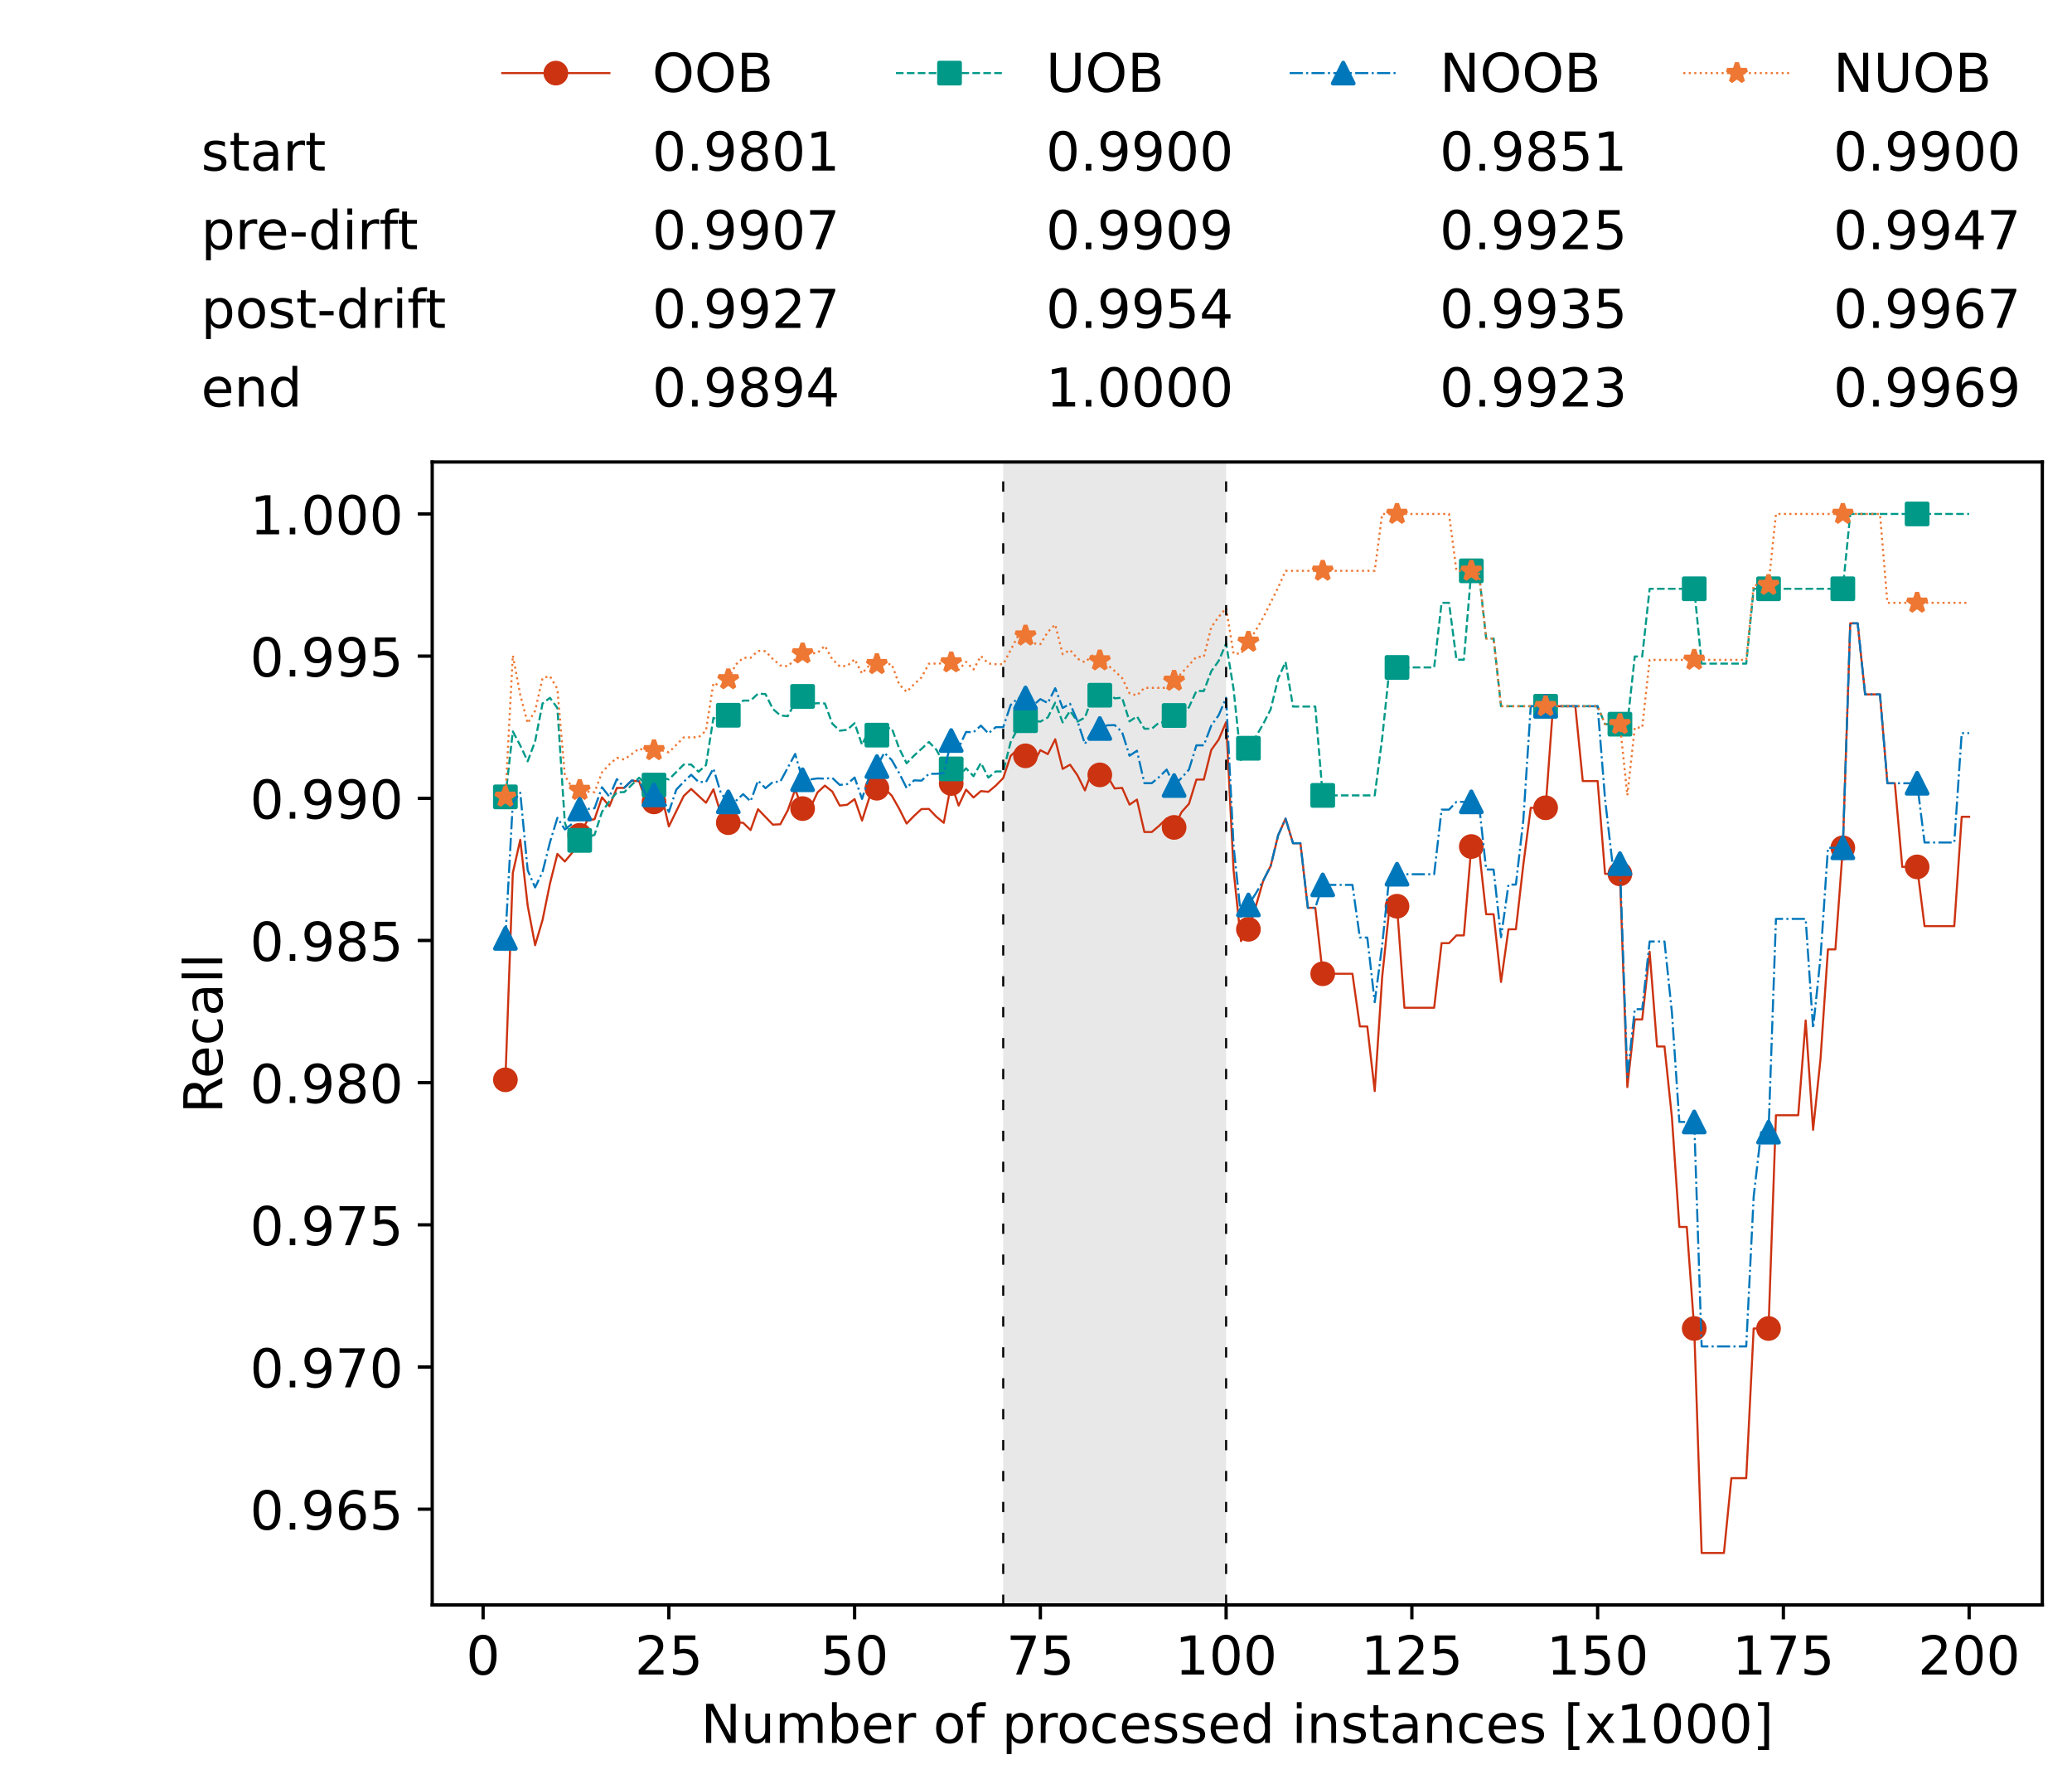 <?xml version="1.0" encoding="utf-8" standalone="no"?>
<!DOCTYPE svg PUBLIC "-//W3C//DTD SVG 1.1//EN"
  "http://www.w3.org/Graphics/SVG/1.1/DTD/svg11.dtd">
<!-- Created with matplotlib (https://matplotlib.org/) -->
<svg height="432.615pt" version="1.1" viewBox="0 0 502.65 432.615" width="502.65pt" xmlns="http://www.w3.org/2000/svg" xmlns:xlink="http://www.w3.org/1999/xlink">
 <defs>
  <style type="text/css">*{stroke-linecap:butt;stroke-linejoin:round;}</style>
 </defs>
 <g id="figure_1">
  <g id="patch_1">
   <path d="M 0 432.615 
L 502.65 432.615 
L 502.65 0 
L 0 0 
z
" style="fill:#ffffff;"/>
  </g>
  <g id="axes_1">
   <g id="patch_2">
    <path d="M 104.85 389.252 
L 495.45 389.252 
L 495.45 112.052 
L 104.85 112.052 
z
" style="fill:#ffffff;"/>
   </g>
   <g id="patch_3">
    <path clip-path="url(#pa8bd09a684)" d="M 297.446 389.252 
L 297.446 112.052 
L 243.372 112.052 
L 243.372 389.252 
z
" style="fill:#d3d3d3;opacity:0.5;"/>
   </g>
   <g id="matplotlib.axis_1">
    <g id="xtick_1">
     <g id="line2d_1">
      <defs>
       <path d="M 0 0 
L 0 3.5 
" id="mec338de1c7" style="stroke:#000000;stroke-width:0.8;"/>
      </defs>
      <g>
       <use style="stroke:#000000;stroke-width:0.8;" x="117.197" xlink:href="#mec338de1c7" y="389.252"/>
      </g>
     </g>
     <g id="text_1">
      <!-- 0 -->
      <g transform="translate(113.061 406.13)scale(0.13 -0.13)">
       <defs>
        <path d="M 31.781 66.406 
Q 24.172 66.406 20.328 58.906 
Q 16.5 51.422 16.5 36.375 
Q 16.5 21.391 20.328 13.891 
Q 24.172 6.391 31.781 6.391 
Q 39.453 6.391 43.281 13.891 
Q 47.125 21.391 47.125 36.375 
Q 47.125 51.422 43.281 58.906 
Q 39.453 66.406 31.781 66.406 
z
M 31.781 74.219 
Q 44.047 74.219 50.516 64.516 
Q 56.984 54.828 56.984 36.375 
Q 56.984 17.969 50.516 8.266 
Q 44.047 -1.422 31.781 -1.422 
Q 19.531 -1.422 13.062 8.266 
Q 6.594 17.969 6.594 36.375 
Q 6.594 54.828 13.062 64.516 
Q 19.531 74.219 31.781 74.219 
z
" id="DejaVuSans-48"/>
       </defs>
       <use xlink:href="#DejaVuSans-48"/>
      </g>
     </g>
    </g>
    <g id="xtick_2">
     <g id="line2d_2">
      <g>
       <use style="stroke:#000000;stroke-width:0.8;" x="162.259" xlink:href="#mec338de1c7" y="389.252"/>
      </g>
     </g>
     <g id="text_2">
      <!-- 25 -->
      <g transform="translate(153.988 406.13)scale(0.13 -0.13)">
       <defs>
        <path d="M 19.188 8.297 
L 53.609 8.297 
L 53.609 0 
L 7.328 0 
L 7.328 8.297 
Q 12.938 14.109 22.625 23.891 
Q 32.328 33.688 34.812 36.531 
Q 39.547 41.844 41.422 45.531 
Q 43.312 49.219 43.312 52.781 
Q 43.312 58.594 39.234 62.25 
Q 35.156 65.922 28.609 65.922 
Q 23.969 65.922 18.812 64.312 
Q 13.672 62.703 7.812 59.422 
L 7.812 69.391 
Q 13.766 71.781 18.938 73 
Q 24.125 74.219 28.422 74.219 
Q 39.75 74.219 46.484 68.547 
Q 53.219 62.891 53.219 53.422 
Q 53.219 48.922 51.531 44.891 
Q 49.859 40.875 45.406 35.406 
Q 44.188 33.984 37.641 27.219 
Q 31.109 20.453 19.188 8.297 
z
" id="DejaVuSans-50"/>
        <path d="M 10.797 72.906 
L 49.516 72.906 
L 49.516 64.594 
L 19.828 64.594 
L 19.828 46.734 
Q 21.969 47.469 24.109 47.828 
Q 26.266 48.188 28.422 48.188 
Q 40.625 48.188 47.75 41.5 
Q 54.891 34.812 54.891 23.391 
Q 54.891 11.625 47.562 5.094 
Q 40.234 -1.422 26.906 -1.422 
Q 22.312 -1.422 17.547 -0.641 
Q 12.797 0.141 7.719 1.703 
L 7.719 11.625 
Q 12.109 9.234 16.797 8.062 
Q 21.484 6.891 26.703 6.891 
Q 35.156 6.891 40.078 11.328 
Q 45.016 15.766 45.016 23.391 
Q 45.016 31 40.078 35.438 
Q 35.156 39.891 26.703 39.891 
Q 22.75 39.891 18.812 39.016 
Q 14.891 38.141 10.797 36.281 
z
" id="DejaVuSans-53"/>
       </defs>
       <use xlink:href="#DejaVuSans-50"/>
       <use x="63.623" xlink:href="#DejaVuSans-53"/>
      </g>
     </g>
    </g>
    <g id="xtick_3">
     <g id="line2d_3">
      <g>
       <use style="stroke:#000000;stroke-width:0.8;" x="207.322" xlink:href="#mec338de1c7" y="389.252"/>
      </g>
     </g>
     <g id="text_3">
      <!-- 50 -->
      <g transform="translate(199.05 406.13)scale(0.13 -0.13)">
       <use xlink:href="#DejaVuSans-53"/>
       <use x="63.623" xlink:href="#DejaVuSans-48"/>
      </g>
     </g>
    </g>
    <g id="xtick_4">
     <g id="line2d_4">
      <g>
       <use style="stroke:#000000;stroke-width:0.8;" x="252.384" xlink:href="#mec338de1c7" y="389.252"/>
      </g>
     </g>
     <g id="text_4">
      <!-- 75 -->
      <g transform="translate(244.113 406.13)scale(0.13 -0.13)">
       <defs>
        <path d="M 8.203 72.906 
L 55.078 72.906 
L 55.078 68.703 
L 28.609 0 
L 18.312 0 
L 43.219 64.594 
L 8.203 64.594 
z
" id="DejaVuSans-55"/>
       </defs>
       <use xlink:href="#DejaVuSans-55"/>
       <use x="63.623" xlink:href="#DejaVuSans-53"/>
      </g>
     </g>
    </g>
    <g id="xtick_5">
     <g id="line2d_5">
      <g>
       <use style="stroke:#000000;stroke-width:0.8;" x="297.446" xlink:href="#mec338de1c7" y="389.252"/>
      </g>
     </g>
     <g id="text_5">
      <!-- 100 -->
      <g transform="translate(285.039 406.13)scale(0.13 -0.13)">
       <defs>
        <path d="M 12.406 8.297 
L 28.516 8.297 
L 28.516 63.922 
L 10.984 60.406 
L 10.984 69.391 
L 28.422 72.906 
L 38.281 72.906 
L 38.281 8.297 
L 54.391 8.297 
L 54.391 0 
L 12.406 0 
z
" id="DejaVuSans-49"/>
       </defs>
       <use xlink:href="#DejaVuSans-49"/>
       <use x="63.623" xlink:href="#DejaVuSans-48"/>
       <use x="127.246" xlink:href="#DejaVuSans-48"/>
      </g>
     </g>
    </g>
    <g id="xtick_6">
     <g id="line2d_6">
      <g>
       <use style="stroke:#000000;stroke-width:0.8;" x="342.509" xlink:href="#mec338de1c7" y="389.252"/>
      </g>
     </g>
     <g id="text_6">
      <!-- 125 -->
      <g transform="translate(330.102 406.13)scale(0.13 -0.13)">
       <use xlink:href="#DejaVuSans-49"/>
       <use x="63.623" xlink:href="#DejaVuSans-50"/>
       <use x="127.246" xlink:href="#DejaVuSans-53"/>
      </g>
     </g>
    </g>
    <g id="xtick_7">
     <g id="line2d_7">
      <g>
       <use style="stroke:#000000;stroke-width:0.8;" x="387.571" xlink:href="#mec338de1c7" y="389.252"/>
      </g>
     </g>
     <g id="text_7">
      <!-- 150 -->
      <g transform="translate(375.164 406.13)scale(0.13 -0.13)">
       <use xlink:href="#DejaVuSans-49"/>
       <use x="63.623" xlink:href="#DejaVuSans-53"/>
       <use x="127.246" xlink:href="#DejaVuSans-48"/>
      </g>
     </g>
    </g>
    <g id="xtick_8">
     <g id="line2d_8">
      <g>
       <use style="stroke:#000000;stroke-width:0.8;" x="432.633" xlink:href="#mec338de1c7" y="389.252"/>
      </g>
     </g>
     <g id="text_8">
      <!-- 175 -->
      <g transform="translate(420.226 406.13)scale(0.13 -0.13)">
       <use xlink:href="#DejaVuSans-49"/>
       <use x="63.623" xlink:href="#DejaVuSans-55"/>
       <use x="127.246" xlink:href="#DejaVuSans-53"/>
      </g>
     </g>
    </g>
    <g id="xtick_9">
     <g id="line2d_9">
      <g>
       <use style="stroke:#000000;stroke-width:0.8;" x="477.695" xlink:href="#mec338de1c7" y="389.252"/>
      </g>
     </g>
     <g id="text_9">
      <!-- 200 -->
      <g transform="translate(465.289 406.13)scale(0.13 -0.13)">
       <use xlink:href="#DejaVuSans-50"/>
       <use x="63.623" xlink:href="#DejaVuSans-48"/>
       <use x="127.246" xlink:href="#DejaVuSans-48"/>
      </g>
     </g>
    </g>
    <g id="text_10">
     <!-- Number of processed instances [x1000] -->
     <g transform="translate(170.025 422.711)scale(0.13 -0.13)">
      <defs>
       <path d="M 9.812 72.906 
L 23.094 72.906 
L 55.422 11.922 
L 55.422 72.906 
L 64.984 72.906 
L 64.984 0 
L 51.703 0 
L 19.391 60.984 
L 19.391 0 
L 9.812 0 
z
" id="DejaVuSans-78"/>
       <path d="M 8.5 21.578 
L 8.5 54.688 
L 17.484 54.688 
L 17.484 21.922 
Q 17.484 14.156 20.5 10.266 
Q 23.531 6.391 29.594 6.391 
Q 36.859 6.391 41.078 11.031 
Q 45.312 15.672 45.312 23.688 
L 45.312 54.688 
L 54.297 54.688 
L 54.297 0 
L 45.312 0 
L 45.312 8.406 
Q 42.047 3.422 37.719 1 
Q 33.406 -1.422 27.688 -1.422 
Q 18.266 -1.422 13.375 4.438 
Q 8.5 10.297 8.5 21.578 
z
M 31.109 56 
z
" id="DejaVuSans-117"/>
       <path d="M 52 44.188 
Q 55.375 50.25 60.062 53.125 
Q 64.75 56 71.094 56 
Q 79.641 56 84.281 50.016 
Q 88.922 44.047 88.922 33.016 
L 88.922 0 
L 79.891 0 
L 79.891 32.719 
Q 79.891 40.578 77.094 44.375 
Q 74.312 48.188 68.609 48.188 
Q 61.625 48.188 57.562 43.547 
Q 53.516 38.922 53.516 30.906 
L 53.516 0 
L 44.484 0 
L 44.484 32.719 
Q 44.484 40.625 41.703 44.406 
Q 38.922 48.188 33.109 48.188 
Q 26.219 48.188 22.156 43.531 
Q 18.109 38.875 18.109 30.906 
L 18.109 0 
L 9.078 0 
L 9.078 54.688 
L 18.109 54.688 
L 18.109 46.188 
Q 21.188 51.219 25.484 53.609 
Q 29.781 56 35.688 56 
Q 41.656 56 45.828 52.969 
Q 50 49.953 52 44.188 
z
" id="DejaVuSans-109"/>
       <path d="M 48.688 27.297 
Q 48.688 37.203 44.609 42.844 
Q 40.531 48.484 33.406 48.484 
Q 26.266 48.484 22.188 42.844 
Q 18.109 37.203 18.109 27.297 
Q 18.109 17.391 22.188 11.75 
Q 26.266 6.109 33.406 6.109 
Q 40.531 6.109 44.609 11.75 
Q 48.688 17.391 48.688 27.297 
z
M 18.109 46.391 
Q 20.953 51.266 25.266 53.625 
Q 29.594 56 35.594 56 
Q 45.562 56 51.781 48.094 
Q 58.016 40.188 58.016 27.297 
Q 58.016 14.406 51.781 6.484 
Q 45.562 -1.422 35.594 -1.422 
Q 29.594 -1.422 25.266 0.953 
Q 20.953 3.328 18.109 8.203 
L 18.109 0 
L 9.078 0 
L 9.078 75.984 
L 18.109 75.984 
z
" id="DejaVuSans-98"/>
       <path d="M 56.203 29.594 
L 56.203 25.203 
L 14.891 25.203 
Q 15.484 15.922 20.484 11.062 
Q 25.484 6.203 34.422 6.203 
Q 39.594 6.203 44.453 7.469 
Q 49.312 8.734 54.109 11.281 
L 54.109 2.781 
Q 49.266 0.734 44.188 -0.344 
Q 39.109 -1.422 33.891 -1.422 
Q 20.797 -1.422 13.156 6.188 
Q 5.516 13.812 5.516 26.812 
Q 5.516 40.234 12.766 48.109 
Q 20.016 56 32.328 56 
Q 43.359 56 49.781 48.891 
Q 56.203 41.797 56.203 29.594 
z
M 47.219 32.234 
Q 47.125 39.594 43.094 43.984 
Q 39.062 48.391 32.422 48.391 
Q 24.906 48.391 20.391 44.141 
Q 15.875 39.891 15.188 32.172 
z
" id="DejaVuSans-101"/>
       <path d="M 41.109 46.297 
Q 39.594 47.172 37.812 47.578 
Q 36.031 48 33.891 48 
Q 26.266 48 22.188 43.047 
Q 18.109 38.094 18.109 28.812 
L 18.109 0 
L 9.078 0 
L 9.078 54.688 
L 18.109 54.688 
L 18.109 46.188 
Q 20.953 51.172 25.484 53.578 
Q 30.031 56 36.531 56 
Q 37.453 56 38.578 55.875 
Q 39.703 55.766 41.062 55.516 
z
" id="DejaVuSans-114"/>
       <path id="DejaVuSans-32"/>
       <path d="M 30.609 48.391 
Q 23.391 48.391 19.188 42.75 
Q 14.984 37.109 14.984 27.297 
Q 14.984 17.484 19.156 11.844 
Q 23.344 6.203 30.609 6.203 
Q 37.797 6.203 41.984 11.859 
Q 46.188 17.531 46.188 27.297 
Q 46.188 37.016 41.984 42.703 
Q 37.797 48.391 30.609 48.391 
z
M 30.609 56 
Q 42.328 56 49.016 48.375 
Q 55.719 40.766 55.719 27.297 
Q 55.719 13.875 49.016 6.219 
Q 42.328 -1.422 30.609 -1.422 
Q 18.844 -1.422 12.172 6.219 
Q 5.516 13.875 5.516 27.297 
Q 5.516 40.766 12.172 48.375 
Q 18.844 56 30.609 56 
z
" id="DejaVuSans-111"/>
       <path d="M 37.109 75.984 
L 37.109 68.5 
L 28.516 68.5 
Q 23.688 68.5 21.797 66.547 
Q 19.922 64.594 19.922 59.516 
L 19.922 54.688 
L 34.719 54.688 
L 34.719 47.703 
L 19.922 47.703 
L 19.922 0 
L 10.891 0 
L 10.891 47.703 
L 2.297 47.703 
L 2.297 54.688 
L 10.891 54.688 
L 10.891 58.5 
Q 10.891 67.625 15.141 71.797 
Q 19.391 75.984 28.609 75.984 
z
" id="DejaVuSans-102"/>
       <path d="M 18.109 8.203 
L 18.109 -20.797 
L 9.078 -20.797 
L 9.078 54.688 
L 18.109 54.688 
L 18.109 46.391 
Q 20.953 51.266 25.266 53.625 
Q 29.594 56 35.594 56 
Q 45.562 56 51.781 48.094 
Q 58.016 40.188 58.016 27.297 
Q 58.016 14.406 51.781 6.484 
Q 45.562 -1.422 35.594 -1.422 
Q 29.594 -1.422 25.266 0.953 
Q 20.953 3.328 18.109 8.203 
z
M 48.688 27.297 
Q 48.688 37.203 44.609 42.844 
Q 40.531 48.484 33.406 48.484 
Q 26.266 48.484 22.188 42.844 
Q 18.109 37.203 18.109 27.297 
Q 18.109 17.391 22.188 11.75 
Q 26.266 6.109 33.406 6.109 
Q 40.531 6.109 44.609 11.75 
Q 48.688 17.391 48.688 27.297 
z
" id="DejaVuSans-112"/>
       <path d="M 48.781 52.594 
L 48.781 44.188 
Q 44.969 46.297 41.141 47.344 
Q 37.312 48.391 33.406 48.391 
Q 24.656 48.391 19.812 42.844 
Q 14.984 37.312 14.984 27.297 
Q 14.984 17.281 19.812 11.734 
Q 24.656 6.203 33.406 6.203 
Q 37.312 6.203 41.141 7.25 
Q 44.969 8.297 48.781 10.406 
L 48.781 2.094 
Q 45.016 0.344 40.984 -0.531 
Q 36.969 -1.422 32.422 -1.422 
Q 20.062 -1.422 12.781 6.344 
Q 5.516 14.109 5.516 27.297 
Q 5.516 40.672 12.859 48.328 
Q 20.219 56 33.016 56 
Q 37.156 56 41.109 55.141 
Q 45.062 54.297 48.781 52.594 
z
" id="DejaVuSans-99"/>
       <path d="M 44.281 53.078 
L 44.281 44.578 
Q 40.484 46.531 36.375 47.5 
Q 32.281 48.484 27.875 48.484 
Q 21.188 48.484 17.844 46.438 
Q 14.5 44.391 14.5 40.281 
Q 14.5 37.156 16.891 35.375 
Q 19.281 33.594 26.516 31.984 
L 29.594 31.297 
Q 39.156 29.25 43.188 25.516 
Q 47.219 21.781 47.219 15.094 
Q 47.219 7.469 41.188 3.016 
Q 35.156 -1.422 24.609 -1.422 
Q 20.219 -1.422 15.453 -0.562 
Q 10.688 0.297 5.422 2 
L 5.422 11.281 
Q 10.406 8.688 15.234 7.391 
Q 20.062 6.109 24.812 6.109 
Q 31.156 6.109 34.562 8.281 
Q 37.984 10.453 37.984 14.406 
Q 37.984 18.062 35.516 20.016 
Q 33.062 21.969 24.703 23.781 
L 21.578 24.516 
Q 13.234 26.266 9.516 29.906 
Q 5.812 33.547 5.812 39.891 
Q 5.812 47.609 11.281 51.797 
Q 16.75 56 26.812 56 
Q 31.781 56 36.172 55.266 
Q 40.578 54.547 44.281 53.078 
z
" id="DejaVuSans-115"/>
       <path d="M 45.406 46.391 
L 45.406 75.984 
L 54.391 75.984 
L 54.391 0 
L 45.406 0 
L 45.406 8.203 
Q 42.578 3.328 38.25 0.953 
Q 33.938 -1.422 27.875 -1.422 
Q 17.969 -1.422 11.734 6.484 
Q 5.516 14.406 5.516 27.297 
Q 5.516 40.188 11.734 48.094 
Q 17.969 56 27.875 56 
Q 33.938 56 38.25 53.625 
Q 42.578 51.266 45.406 46.391 
z
M 14.797 27.297 
Q 14.797 17.391 18.875 11.75 
Q 22.953 6.109 30.078 6.109 
Q 37.203 6.109 41.297 11.75 
Q 45.406 17.391 45.406 27.297 
Q 45.406 37.203 41.297 42.844 
Q 37.203 48.484 30.078 48.484 
Q 22.953 48.484 18.875 42.844 
Q 14.797 37.203 14.797 27.297 
z
" id="DejaVuSans-100"/>
       <path d="M 9.422 54.688 
L 18.406 54.688 
L 18.406 0 
L 9.422 0 
z
M 9.422 75.984 
L 18.406 75.984 
L 18.406 64.594 
L 9.422 64.594 
z
" id="DejaVuSans-105"/>
       <path d="M 54.891 33.016 
L 54.891 0 
L 45.906 0 
L 45.906 32.719 
Q 45.906 40.484 42.875 44.328 
Q 39.844 48.188 33.797 48.188 
Q 26.516 48.188 22.312 43.547 
Q 18.109 38.922 18.109 30.906 
L 18.109 0 
L 9.078 0 
L 9.078 54.688 
L 18.109 54.688 
L 18.109 46.188 
Q 21.344 51.125 25.703 53.562 
Q 30.078 56 35.797 56 
Q 45.219 56 50.047 50.172 
Q 54.891 44.344 54.891 33.016 
z
" id="DejaVuSans-110"/>
       <path d="M 18.312 70.219 
L 18.312 54.688 
L 36.812 54.688 
L 36.812 47.703 
L 18.312 47.703 
L 18.312 18.016 
Q 18.312 11.328 20.141 9.422 
Q 21.969 7.516 27.594 7.516 
L 36.812 7.516 
L 36.812 0 
L 27.594 0 
Q 17.188 0 13.234 3.875 
Q 9.281 7.766 9.281 18.016 
L 9.281 47.703 
L 2.688 47.703 
L 2.688 54.688 
L 9.281 54.688 
L 9.281 70.219 
z
" id="DejaVuSans-116"/>
       <path d="M 34.281 27.484 
Q 23.391 27.484 19.188 25 
Q 14.984 22.516 14.984 16.5 
Q 14.984 11.719 18.141 8.906 
Q 21.297 6.109 26.703 6.109 
Q 34.188 6.109 38.703 11.406 
Q 43.219 16.703 43.219 25.484 
L 43.219 27.484 
z
M 52.203 31.203 
L 52.203 0 
L 43.219 0 
L 43.219 8.297 
Q 40.141 3.328 35.547 0.953 
Q 30.953 -1.422 24.312 -1.422 
Q 15.922 -1.422 10.953 3.297 
Q 6 8.016 6 15.922 
Q 6 25.141 12.172 29.828 
Q 18.359 34.516 30.609 34.516 
L 43.219 34.516 
L 43.219 35.406 
Q 43.219 41.609 39.141 45 
Q 35.062 48.391 27.688 48.391 
Q 23 48.391 18.547 47.266 
Q 14.109 46.141 10.016 43.891 
L 10.016 52.203 
Q 14.938 54.109 19.578 55.047 
Q 24.219 56 28.609 56 
Q 40.484 56 46.344 49.844 
Q 52.203 43.703 52.203 31.203 
z
" id="DejaVuSans-97"/>
       <path d="M 8.594 75.984 
L 29.297 75.984 
L 29.297 69 
L 17.578 69 
L 17.578 -6.203 
L 29.297 -6.203 
L 29.297 -13.188 
L 8.594 -13.188 
z
" id="DejaVuSans-91"/>
       <path d="M 54.891 54.688 
L 35.109 28.078 
L 55.906 0 
L 45.312 0 
L 29.391 21.484 
L 13.484 0 
L 2.875 0 
L 24.125 28.609 
L 4.688 54.688 
L 15.281 54.688 
L 29.781 35.203 
L 44.281 54.688 
z
" id="DejaVuSans-120"/>
       <path d="M 30.422 75.984 
L 30.422 -13.188 
L 9.719 -13.188 
L 9.719 -6.203 
L 21.391 -6.203 
L 21.391 69 
L 9.719 69 
L 9.719 75.984 
z
" id="DejaVuSans-93"/>
      </defs>
      <use xlink:href="#DejaVuSans-78"/>
      <use x="74.805" xlink:href="#DejaVuSans-117"/>
      <use x="138.184" xlink:href="#DejaVuSans-109"/>
      <use x="235.596" xlink:href="#DejaVuSans-98"/>
      <use x="299.072" xlink:href="#DejaVuSans-101"/>
      <use x="360.596" xlink:href="#DejaVuSans-114"/>
      <use x="401.709" xlink:href="#DejaVuSans-32"/>
      <use x="433.496" xlink:href="#DejaVuSans-111"/>
      <use x="494.678" xlink:href="#DejaVuSans-102"/>
      <use x="529.883" xlink:href="#DejaVuSans-32"/>
      <use x="561.67" xlink:href="#DejaVuSans-112"/>
      <use x="625.146" xlink:href="#DejaVuSans-114"/>
      <use x="664.01" xlink:href="#DejaVuSans-111"/>
      <use x="725.191" xlink:href="#DejaVuSans-99"/>
      <use x="780.172" xlink:href="#DejaVuSans-101"/>
      <use x="841.695" xlink:href="#DejaVuSans-115"/>
      <use x="893.795" xlink:href="#DejaVuSans-115"/>
      <use x="945.895" xlink:href="#DejaVuSans-101"/>
      <use x="1007.418" xlink:href="#DejaVuSans-100"/>
      <use x="1070.895" xlink:href="#DejaVuSans-32"/>
      <use x="1102.682" xlink:href="#DejaVuSans-105"/>
      <use x="1130.465" xlink:href="#DejaVuSans-110"/>
      <use x="1193.844" xlink:href="#DejaVuSans-115"/>
      <use x="1245.943" xlink:href="#DejaVuSans-116"/>
      <use x="1285.152" xlink:href="#DejaVuSans-97"/>
      <use x="1346.432" xlink:href="#DejaVuSans-110"/>
      <use x="1409.811" xlink:href="#DejaVuSans-99"/>
      <use x="1464.791" xlink:href="#DejaVuSans-101"/>
      <use x="1526.314" xlink:href="#DejaVuSans-115"/>
      <use x="1578.414" xlink:href="#DejaVuSans-32"/>
      <use x="1610.201" xlink:href="#DejaVuSans-91"/>
      <use x="1649.215" xlink:href="#DejaVuSans-120"/>
      <use x="1708.395" xlink:href="#DejaVuSans-49"/>
      <use x="1772.018" xlink:href="#DejaVuSans-48"/>
      <use x="1835.641" xlink:href="#DejaVuSans-48"/>
      <use x="1899.264" xlink:href="#DejaVuSans-48"/>
      <use x="1962.887" xlink:href="#DejaVuSans-93"/>
     </g>
    </g>
   </g>
   <g id="matplotlib.axis_2">
    <g id="ytick_1">
     <g id="line2d_10">
      <defs>
       <path d="M 0 0 
L -3.5 0 
" id="m1cdbf647b6" style="stroke:#000000;stroke-width:0.8;"/>
      </defs>
      <g>
       <use style="stroke:#000000;stroke-width:0.8;" x="104.85" xlink:href="#m1cdbf647b6" y="366.029"/>
      </g>
     </g>
     <g id="text_11">
      <!-- 0.965 -->
      <g transform="translate(60.633 370.968)scale(0.13 -0.13)">
       <defs>
        <path d="M 10.688 12.406 
L 21 12.406 
L 21 0 
L 10.688 0 
z
" id="DejaVuSans-46"/>
        <path d="M 10.984 1.516 
L 10.984 10.5 
Q 14.703 8.734 18.5 7.812 
Q 22.312 6.891 25.984 6.891 
Q 35.75 6.891 40.891 13.453 
Q 46.047 20.016 46.781 33.406 
Q 43.953 29.203 39.594 26.953 
Q 35.25 24.703 29.984 24.703 
Q 19.047 24.703 12.672 31.312 
Q 6.297 37.938 6.297 49.422 
Q 6.297 60.641 12.938 67.422 
Q 19.578 74.219 30.609 74.219 
Q 43.266 74.219 49.922 64.516 
Q 56.594 54.828 56.594 36.375 
Q 56.594 19.141 48.406 8.859 
Q 40.234 -1.422 26.422 -1.422 
Q 22.703 -1.422 18.891 -0.688 
Q 15.094 0.047 10.984 1.516 
z
M 30.609 32.422 
Q 37.25 32.422 41.125 36.953 
Q 45.016 41.5 45.016 49.422 
Q 45.016 57.281 41.125 61.844 
Q 37.25 66.406 30.609 66.406 
Q 23.969 66.406 20.094 61.844 
Q 16.219 57.281 16.219 49.422 
Q 16.219 41.5 20.094 36.953 
Q 23.969 32.422 30.609 32.422 
z
" id="DejaVuSans-57"/>
        <path d="M 33.016 40.375 
Q 26.375 40.375 22.484 35.828 
Q 18.609 31.297 18.609 23.391 
Q 18.609 15.531 22.484 10.953 
Q 26.375 6.391 33.016 6.391 
Q 39.656 6.391 43.531 10.953 
Q 47.406 15.531 47.406 23.391 
Q 47.406 31.297 43.531 35.828 
Q 39.656 40.375 33.016 40.375 
z
M 52.594 71.297 
L 52.594 62.312 
Q 48.875 64.062 45.094 64.984 
Q 41.312 65.922 37.594 65.922 
Q 27.828 65.922 22.672 59.328 
Q 17.531 52.734 16.797 39.406 
Q 19.672 43.656 24.016 45.922 
Q 28.375 48.188 33.594 48.188 
Q 44.578 48.188 50.953 41.516 
Q 57.328 34.859 57.328 23.391 
Q 57.328 12.156 50.688 5.359 
Q 44.047 -1.422 33.016 -1.422 
Q 20.359 -1.422 13.672 8.266 
Q 6.984 17.969 6.984 36.375 
Q 6.984 53.656 15.188 63.938 
Q 23.391 74.219 37.203 74.219 
Q 40.922 74.219 44.703 73.484 
Q 48.484 72.75 52.594 71.297 
z
" id="DejaVuSans-54"/>
       </defs>
       <use xlink:href="#DejaVuSans-48"/>
       <use x="63.623" xlink:href="#DejaVuSans-46"/>
       <use x="95.41" xlink:href="#DejaVuSans-57"/>
       <use x="159.033" xlink:href="#DejaVuSans-54"/>
       <use x="222.656" xlink:href="#DejaVuSans-53"/>
      </g>
     </g>
    </g>
    <g id="ytick_2">
     <g id="line2d_11">
      <g>
       <use style="stroke:#000000;stroke-width:0.8;" x="104.85" xlink:href="#m1cdbf647b6" y="331.546"/>
      </g>
     </g>
     <g id="text_12">
      <!-- 0.970 -->
      <g transform="translate(60.633 336.485)scale(0.13 -0.13)">
       <use xlink:href="#DejaVuSans-48"/>
       <use x="63.623" xlink:href="#DejaVuSans-46"/>
       <use x="95.41" xlink:href="#DejaVuSans-57"/>
       <use x="159.033" xlink:href="#DejaVuSans-55"/>
       <use x="222.656" xlink:href="#DejaVuSans-48"/>
      </g>
     </g>
    </g>
    <g id="ytick_3">
     <g id="line2d_12">
      <g>
       <use style="stroke:#000000;stroke-width:0.8;" x="104.85" xlink:href="#m1cdbf647b6" y="297.064"/>
      </g>
     </g>
     <g id="text_13">
      <!-- 0.975 -->
      <g transform="translate(60.633 302.003)scale(0.13 -0.13)">
       <use xlink:href="#DejaVuSans-48"/>
       <use x="63.623" xlink:href="#DejaVuSans-46"/>
       <use x="95.41" xlink:href="#DejaVuSans-57"/>
       <use x="159.033" xlink:href="#DejaVuSans-55"/>
       <use x="222.656" xlink:href="#DejaVuSans-53"/>
      </g>
     </g>
    </g>
    <g id="ytick_4">
     <g id="line2d_13">
      <g>
       <use style="stroke:#000000;stroke-width:0.8;" x="104.85" xlink:href="#m1cdbf647b6" y="262.581"/>
      </g>
     </g>
     <g id="text_14">
      <!-- 0.980 -->
      <g transform="translate(60.633 267.52)scale(0.13 -0.13)">
       <defs>
        <path d="M 31.781 34.625 
Q 24.75 34.625 20.719 30.859 
Q 16.703 27.094 16.703 20.516 
Q 16.703 13.922 20.719 10.156 
Q 24.75 6.391 31.781 6.391 
Q 38.812 6.391 42.859 10.172 
Q 46.922 13.969 46.922 20.516 
Q 46.922 27.094 42.891 30.859 
Q 38.875 34.625 31.781 34.625 
z
M 21.922 38.812 
Q 15.578 40.375 12.031 44.719 
Q 8.5 49.078 8.5 55.328 
Q 8.5 64.062 14.719 69.141 
Q 20.953 74.219 31.781 74.219 
Q 42.672 74.219 48.875 69.141 
Q 55.078 64.062 55.078 55.328 
Q 55.078 49.078 51.531 44.719 
Q 48 40.375 41.703 38.812 
Q 48.828 37.156 52.797 32.312 
Q 56.781 27.484 56.781 20.516 
Q 56.781 9.906 50.312 4.234 
Q 43.844 -1.422 31.781 -1.422 
Q 19.734 -1.422 13.25 4.234 
Q 6.781 9.906 6.781 20.516 
Q 6.781 27.484 10.781 32.312 
Q 14.797 37.156 21.922 38.812 
z
M 18.312 54.391 
Q 18.312 48.734 21.844 45.562 
Q 25.391 42.391 31.781 42.391 
Q 38.141 42.391 41.719 45.562 
Q 45.312 48.734 45.312 54.391 
Q 45.312 60.062 41.719 63.234 
Q 38.141 66.406 31.781 66.406 
Q 25.391 66.406 21.844 63.234 
Q 18.312 60.062 18.312 54.391 
z
" id="DejaVuSans-56"/>
       </defs>
       <use xlink:href="#DejaVuSans-48"/>
       <use x="63.623" xlink:href="#DejaVuSans-46"/>
       <use x="95.41" xlink:href="#DejaVuSans-57"/>
       <use x="159.033" xlink:href="#DejaVuSans-56"/>
       <use x="222.656" xlink:href="#DejaVuSans-48"/>
      </g>
     </g>
    </g>
    <g id="ytick_5">
     <g id="line2d_14">
      <g>
       <use style="stroke:#000000;stroke-width:0.8;" x="104.85" xlink:href="#m1cdbf647b6" y="228.099"/>
      </g>
     </g>
     <g id="text_15">
      <!-- 0.985 -->
      <g transform="translate(60.633 233.038)scale(0.13 -0.13)">
       <use xlink:href="#DejaVuSans-48"/>
       <use x="63.623" xlink:href="#DejaVuSans-46"/>
       <use x="95.41" xlink:href="#DejaVuSans-57"/>
       <use x="159.033" xlink:href="#DejaVuSans-56"/>
       <use x="222.656" xlink:href="#DejaVuSans-53"/>
      </g>
     </g>
    </g>
    <g id="ytick_6">
     <g id="line2d_15">
      <g>
       <use style="stroke:#000000;stroke-width:0.8;" x="104.85" xlink:href="#m1cdbf647b6" y="193.617"/>
      </g>
     </g>
     <g id="text_16">
      <!-- 0.990 -->
      <g transform="translate(60.633 198.556)scale(0.13 -0.13)">
       <use xlink:href="#DejaVuSans-48"/>
       <use x="63.623" xlink:href="#DejaVuSans-46"/>
       <use x="95.41" xlink:href="#DejaVuSans-57"/>
       <use x="159.033" xlink:href="#DejaVuSans-57"/>
       <use x="222.656" xlink:href="#DejaVuSans-48"/>
      </g>
     </g>
    </g>
    <g id="ytick_7">
     <g id="line2d_16">
      <g>
       <use style="stroke:#000000;stroke-width:0.8;" x="104.85" xlink:href="#m1cdbf647b6" y="159.134"/>
      </g>
     </g>
     <g id="text_17">
      <!-- 0.995 -->
      <g transform="translate(60.633 164.073)scale(0.13 -0.13)">
       <use xlink:href="#DejaVuSans-48"/>
       <use x="63.623" xlink:href="#DejaVuSans-46"/>
       <use x="95.41" xlink:href="#DejaVuSans-57"/>
       <use x="159.033" xlink:href="#DejaVuSans-57"/>
       <use x="222.656" xlink:href="#DejaVuSans-53"/>
      </g>
     </g>
    </g>
    <g id="ytick_8">
     <g id="line2d_17">
      <g>
       <use style="stroke:#000000;stroke-width:0.8;" x="104.85" xlink:href="#m1cdbf647b6" y="124.652"/>
      </g>
     </g>
     <g id="text_18">
      <!-- 1.000 -->
      <g transform="translate(60.633 129.591)scale(0.13 -0.13)">
       <use xlink:href="#DejaVuSans-49"/>
       <use x="63.623" xlink:href="#DejaVuSans-46"/>
       <use x="95.41" xlink:href="#DejaVuSans-48"/>
       <use x="159.033" xlink:href="#DejaVuSans-48"/>
       <use x="222.656" xlink:href="#DejaVuSans-48"/>
      </g>
     </g>
    </g>
    <g id="text_19">
     <!-- Recall -->
     <g transform="translate(53.93 270.044)rotate(-90)scale(0.13 -0.13)">
      <defs>
       <path d="M 44.391 34.188 
Q 47.562 33.109 50.562 29.594 
Q 53.562 26.078 56.594 19.922 
L 66.609 0 
L 56 0 
L 46.688 18.703 
Q 43.062 26.031 39.672 28.422 
Q 36.281 30.812 30.422 30.812 
L 19.672 30.812 
L 19.672 0 
L 9.812 0 
L 9.812 72.906 
L 32.078 72.906 
Q 44.578 72.906 50.734 67.672 
Q 56.891 62.453 56.891 51.906 
Q 56.891 45.016 53.688 40.469 
Q 50.484 35.938 44.391 34.188 
z
M 19.672 64.797 
L 19.672 38.922 
L 32.078 38.922 
Q 39.203 38.922 42.844 42.219 
Q 46.484 45.516 46.484 51.906 
Q 46.484 58.297 42.844 61.547 
Q 39.203 64.797 32.078 64.797 
z
" id="DejaVuSans-82"/>
       <path d="M 9.422 75.984 
L 18.406 75.984 
L 18.406 0 
L 9.422 0 
z
" id="DejaVuSans-108"/>
      </defs>
      <use xlink:href="#DejaVuSans-82"/>
      <use x="64.982" xlink:href="#DejaVuSans-101"/>
      <use x="126.506" xlink:href="#DejaVuSans-99"/>
      <use x="181.486" xlink:href="#DejaVuSans-97"/>
      <use x="242.766" xlink:href="#DejaVuSans-108"/>
      <use x="270.549" xlink:href="#DejaVuSans-108"/>
     </g>
    </g>
   </g>
   <g id="line2d_18"/>
   <g id="line2d_19"/>
   <g id="line2d_20"/>
   <g id="line2d_21"/>
   <g id="line2d_22"/>
   <g id="line2d_23">
    <path clip-path="url(#pa8bd09a684)" d="M 122.605 261.895 
L 124.407 211.713 
L 126.21 203.687 
L 128.012 219.661 
L 129.815 229.246 
L 131.617 223.138 
L 133.419 214.281 
L 135.222 207.106 
L 137.024 208.943 
L 138.827 206.784 
L 140.629 202.582 
L 142.432 199.066 
L 144.234 198.673 
L 146.037 193.386 
L 147.839 195.532 
L 149.642 191.102 
L 151.444 191.094 
L 153.247 189.348 
L 155.049 189.484 
L 156.852 194.777 
L 158.654 194.483 
L 160.457 192.639 
L 162.259 200.437 
L 165.864 193.058 
L 167.667 191.351 
L 171.272 194.696 
L 173.074 191.437 
L 174.877 197.424 
L 176.679 199.525 
L 178.482 199.42 
L 180.284 199.565 
L 182.087 201.315 
L 183.889 196.269 
L 187.494 200.006 
L 189.297 199.913 
L 191.099 196.549 
L 192.902 191.497 
L 194.704 196.112 
L 196.507 196.112 
L 198.309 192.203 
L 200.112 190.533 
L 201.914 191.988 
L 203.717 195.393 
L 205.519 195.184 
L 207.322 193.811 
L 209.124 199.017 
L 210.927 193.343 
L 212.729 191.171 
L 214.532 191.196 
L 216.334 192.973 
L 218.137 196.148 
L 219.939 199.74 
L 221.742 197.886 
L 223.544 196.225 
L 225.347 196.201 
L 227.149 198.075 
L 228.952 199.565 
L 230.754 190.024 
L 232.557 195.384 
L 234.359 191.51 
L 236.162 193.422 
L 237.964 191.867 
L 239.767 192.049 
L 241.569 190.539 
L 243.372 188.705 
L 245.174 183.334 
L 246.976 181.654 
L 248.779 183.311 
L 250.581 185.311 
L 252.384 181.94 
L 254.186 182.892 
L 255.989 179.3 
L 257.791 186.484 
L 259.594 185.464 
L 261.396 188.061 
L 263.199 191.704 
L 265.001 186.73 
L 266.804 187.938 
L 268.606 188.185 
L 270.409 191.235 
L 272.211 191.082 
L 274.014 195.149 
L 275.816 193.928 
L 277.619 201.788 
L 279.421 201.788 
L 281.224 200.262 
L 283.026 198.494 
L 284.829 200.675 
L 286.631 196.967 
L 288.434 194.95 
L 290.236 189.073 
L 292.039 189.073 
L 293.841 181.889 
L 295.644 179.372 
L 297.446 175.141 
L 299.249 211.003 
L 301.051 228.244 
L 302.854 225.394 
L 304.656 219.787 
L 306.459 213.574 
L 308.261 210.019 
L 310.064 202.604 
L 311.866 198.547 
L 313.669 204.507 
L 315.471 204.507 
L 317.274 220.181 
L 319.076 220.181 
L 320.879 236.171 
L 328.089 236.171 
L 329.891 248.942 
L 331.694 248.942 
L 333.496 264.616 
L 335.299 237.03 
L 337.101 219.789 
L 338.904 219.789 
L 340.706 244.419 
L 347.916 244.419 
L 349.719 228.745 
L 351.521 228.745 
L 353.324 226.865 
L 355.126 226.865 
L 356.928 205.313 
L 358.731 205.313 
L 360.533 221.733 
L 362.336 221.733 
L 364.138 238.153 
L 365.941 225.382 
L 367.743 225.382 
L 369.546 209.708 
L 371.348 195.915 
L 374.953 195.915 
L 376.756 171.285 
L 382.163 171.285 
L 383.966 189.434 
L 387.571 189.434 
L 389.373 211.938 
L 392.978 211.938 
L 394.781 263.662 
L 396.583 247.241 
L 398.386 247.241 
L 400.188 230.821 
L 401.991 253.81 
L 403.793 253.81 
L 405.596 271.051 
L 407.398 297.576 
L 409.201 297.576 
L 411.003 322.206 
L 412.806 376.652 
L 418.213 376.652 
L 420.016 358.503 
L 423.621 358.503 
L 425.423 322.206 
L 429.028 322.206 
L 430.831 270.482 
L 436.238 270.482 
L 438.041 247.494 
L 439.843 274.019 
L 441.646 256.778 
L 443.448 230.253 
L 445.251 230.253 
L 447.053 205.623 
L 448.856 151.177 
L 450.658 151.177 
L 452.461 168.418 
L 456.066 168.418 
L 457.868 189.969 
L 459.671 189.969 
L 461.473 210.253 
L 465.078 210.253 
L 466.881 224.621 
L 474.09 224.621 
L 475.893 198.096 
L 477.695 198.096 
L 477.695 198.096 
" style="fill:none;stroke:#cc3311;stroke-linecap:square;stroke-width:0.5;"/>
    <defs>
     <path d="M 0 2.5 
C 0.663 2.5 1.299 2.237 1.768 1.768 
C 2.237 1.299 2.5 0.663 2.5 0 
C 2.5 -0.663 2.237 -1.299 1.768 -1.768 
C 1.299 -2.237 0.663 -2.5 0 -2.5 
C -0.663 -2.5 -1.299 -2.237 -1.768 -1.768 
C -2.237 -1.299 -2.5 -0.663 -2.5 0 
C -2.5 0.663 -2.237 1.299 -1.768 1.768 
C -1.299 2.237 -0.663 2.5 0 2.5 
z
" id="m3cf7285cb1" style="stroke:#cc3311;"/>
    </defs>
    <g clip-path="url(#pa8bd09a684)">
     <use style="fill:#cc3311;stroke:#cc3311;" x="122.605" xlink:href="#m3cf7285cb1" y="261.895"/>
     <use style="fill:#cc3311;stroke:#cc3311;" x="140.629" xlink:href="#m3cf7285cb1" y="202.582"/>
     <use style="fill:#cc3311;stroke:#cc3311;" x="158.654" xlink:href="#m3cf7285cb1" y="194.483"/>
     <use style="fill:#cc3311;stroke:#cc3311;" x="176.679" xlink:href="#m3cf7285cb1" y="199.525"/>
     <use style="fill:#cc3311;stroke:#cc3311;" x="194.704" xlink:href="#m3cf7285cb1" y="196.112"/>
     <use style="fill:#cc3311;stroke:#cc3311;" x="212.729" xlink:href="#m3cf7285cb1" y="191.171"/>
     <use style="fill:#cc3311;stroke:#cc3311;" x="230.754" xlink:href="#m3cf7285cb1" y="190.024"/>
     <use style="fill:#cc3311;stroke:#cc3311;" x="248.779" xlink:href="#m3cf7285cb1" y="183.311"/>
     <use style="fill:#cc3311;stroke:#cc3311;" x="266.804" xlink:href="#m3cf7285cb1" y="187.938"/>
     <use style="fill:#cc3311;stroke:#cc3311;" x="284.829" xlink:href="#m3cf7285cb1" y="200.675"/>
     <use style="fill:#cc3311;stroke:#cc3311;" x="302.854" xlink:href="#m3cf7285cb1" y="225.394"/>
     <use style="fill:#cc3311;stroke:#cc3311;" x="320.879" xlink:href="#m3cf7285cb1" y="236.171"/>
     <use style="fill:#cc3311;stroke:#cc3311;" x="338.904" xlink:href="#m3cf7285cb1" y="219.789"/>
     <use style="fill:#cc3311;stroke:#cc3311;" x="356.928" xlink:href="#m3cf7285cb1" y="205.313"/>
     <use style="fill:#cc3311;stroke:#cc3311;" x="374.953" xlink:href="#m3cf7285cb1" y="195.915"/>
     <use style="fill:#cc3311;stroke:#cc3311;" x="392.978" xlink:href="#m3cf7285cb1" y="211.938"/>
     <use style="fill:#cc3311;stroke:#cc3311;" x="411.003" xlink:href="#m3cf7285cb1" y="322.206"/>
     <use style="fill:#cc3311;stroke:#cc3311;" x="429.028" xlink:href="#m3cf7285cb1" y="322.206"/>
     <use style="fill:#cc3311;stroke:#cc3311;" x="447.053" xlink:href="#m3cf7285cb1" y="205.623"/>
     <use style="fill:#cc3311;stroke:#cc3311;" x="465.078" xlink:href="#m3cf7285cb1" y="210.253"/>
    </g>
   </g>
   <g id="line2d_24"/>
   <g id="line2d_25"/>
   <g id="line2d_26"/>
   <g id="line2d_27"/>
   <g id="line2d_28">
    <path clip-path="url(#pa8bd09a684)" d="M 122.605 193.273 
L 124.407 177.402 
L 126.21 180.813 
L 128.012 184.639 
L 129.815 179.788 
L 131.617 170.599 
L 133.419 169.248 
L 135.222 171.73 
L 137.024 199.496 
L 138.827 204.551 
L 144.234 202.468 
L 146.037 196.91 
L 147.839 194.335 
L 149.642 192.179 
L 151.444 192.108 
L 155.049 188.62 
L 156.852 190.543 
L 158.654 190.396 
L 160.457 188.552 
L 162.259 189.052 
L 165.864 185.424 
L 167.667 185.424 
L 169.469 187.173 
L 171.272 185.554 
L 173.074 174.086 
L 174.877 175.115 
L 176.679 173.471 
L 178.482 171.58 
L 180.284 169.919 
L 182.087 169.919 
L 183.889 168.237 
L 185.692 168.332 
L 187.494 171.947 
L 189.297 173.513 
L 191.099 173.705 
L 192.902 170.325 
L 194.704 168.905 
L 196.507 170.682 
L 198.309 170.552 
L 200.112 170.615 
L 201.914 175.518 
L 203.717 177.217 
L 205.519 177.007 
L 207.322 175.404 
L 209.124 180.643 
L 210.927 176.794 
L 212.729 178.294 
L 214.532 176.612 
L 216.334 176.602 
L 218.137 181.529 
L 219.939 185.12 
L 221.742 183.267 
L 225.347 179.959 
L 227.149 181.833 
L 228.952 185.065 
L 230.754 186.485 
L 232.557 188.281 
L 234.359 186.344 
L 236.162 188.256 
L 237.964 185.027 
L 239.767 188.606 
L 241.569 187.096 
L 243.372 187.096 
L 245.174 180.001 
L 246.976 176.553 
L 248.779 174.795 
L 250.581 174.795 
L 252.384 175.016 
L 254.186 174.008 
L 255.989 170.416 
L 257.791 175.205 
L 259.594 172.417 
L 261.396 175.014 
L 263.199 174.025 
L 265.001 169.051 
L 266.804 168.617 
L 268.606 167.847 
L 270.409 169.372 
L 272.211 169.219 
L 274.014 174.961 
L 275.816 173.739 
L 277.619 176.742 
L 279.421 176.742 
L 281.224 175.216 
L 283.026 175.216 
L 284.829 173.526 
L 286.631 173.526 
L 288.434 171.51 
L 290.236 167.591 
L 292.039 167.591 
L 293.841 162.802 
L 295.644 160.285 
L 297.446 156.054 
L 299.249 167.088 
L 301.051 184.33 
L 304.656 178.676 
L 306.459 175.57 
L 308.261 172.015 
L 310.064 164.599 
L 311.866 160.543 
L 313.669 171.36 
L 319.076 171.36 
L 320.879 192.911 
L 333.496 192.911 
L 335.299 179.118 
L 337.101 161.877 
L 347.916 161.877 
L 349.719 146.203 
L 351.521 146.203 
L 353.324 159.996 
L 355.126 159.996 
L 356.928 138.445 
L 358.731 138.445 
L 360.533 154.865 
L 362.336 154.865 
L 364.138 171.285 
L 387.571 171.285 
L 389.373 175.641 
L 394.781 175.641 
L 396.583 159.221 
L 398.386 159.221 
L 400.188 142.8 
L 411.003 142.8 
L 412.806 160.949 
L 423.621 160.949 
L 425.423 142.8 
L 447.053 142.8 
L 448.856 124.652 
L 477.695 124.652 
L 477.695 124.652 
" style="fill:none;stroke:#009988;stroke-dasharray:1.85,0.8;stroke-dashoffset:0;stroke-width:0.5;"/>
    <defs>
     <path d="M -2.5 2.5 
L 2.5 2.5 
L 2.5 -2.5 
L -2.5 -2.5 
z
" id="medae653b00" style="stroke:#009988;stroke-linejoin:miter;"/>
    </defs>
    <g clip-path="url(#pa8bd09a684)">
     <use style="fill:#009988;stroke:#009988;stroke-linejoin:miter;" x="122.605" xlink:href="#medae653b00" y="193.273"/>
     <use style="fill:#009988;stroke:#009988;stroke-linejoin:miter;" x="140.629" xlink:href="#medae653b00" y="203.818"/>
     <use style="fill:#009988;stroke:#009988;stroke-linejoin:miter;" x="158.654" xlink:href="#medae653b00" y="190.396"/>
     <use style="fill:#009988;stroke:#009988;stroke-linejoin:miter;" x="176.679" xlink:href="#medae653b00" y="173.471"/>
     <use style="fill:#009988;stroke:#009988;stroke-linejoin:miter;" x="194.704" xlink:href="#medae653b00" y="168.905"/>
     <use style="fill:#009988;stroke:#009988;stroke-linejoin:miter;" x="212.729" xlink:href="#medae653b00" y="178.294"/>
     <use style="fill:#009988;stroke:#009988;stroke-linejoin:miter;" x="230.754" xlink:href="#medae653b00" y="186.485"/>
     <use style="fill:#009988;stroke:#009988;stroke-linejoin:miter;" x="248.779" xlink:href="#medae653b00" y="174.795"/>
     <use style="fill:#009988;stroke:#009988;stroke-linejoin:miter;" x="266.804" xlink:href="#medae653b00" y="168.617"/>
     <use style="fill:#009988;stroke:#009988;stroke-linejoin:miter;" x="284.829" xlink:href="#medae653b00" y="173.526"/>
     <use style="fill:#009988;stroke:#009988;stroke-linejoin:miter;" x="302.854" xlink:href="#medae653b00" y="181.48"/>
     <use style="fill:#009988;stroke:#009988;stroke-linejoin:miter;" x="320.879" xlink:href="#medae653b00" y="192.911"/>
     <use style="fill:#009988;stroke:#009988;stroke-linejoin:miter;" x="338.904" xlink:href="#medae653b00" y="161.877"/>
     <use style="fill:#009988;stroke:#009988;stroke-linejoin:miter;" x="356.928" xlink:href="#medae653b00" y="138.445"/>
     <use style="fill:#009988;stroke:#009988;stroke-linejoin:miter;" x="374.953" xlink:href="#medae653b00" y="171.285"/>
     <use style="fill:#009988;stroke:#009988;stroke-linejoin:miter;" x="392.978" xlink:href="#medae653b00" y="175.641"/>
     <use style="fill:#009988;stroke:#009988;stroke-linejoin:miter;" x="411.003" xlink:href="#medae653b00" y="142.8"/>
     <use style="fill:#009988;stroke:#009988;stroke-linejoin:miter;" x="429.028" xlink:href="#medae653b00" y="142.8"/>
     <use style="fill:#009988;stroke:#009988;stroke-linejoin:miter;" x="447.053" xlink:href="#medae653b00" y="142.8"/>
     <use style="fill:#009988;stroke:#009988;stroke-linejoin:miter;" x="465.078" xlink:href="#medae653b00" y="124.652"/>
    </g>
   </g>
   <g id="line2d_29"/>
   <g id="line2d_30"/>
   <g id="line2d_31"/>
   <g id="line2d_32"/>
   <g id="line2d_33">
    <path clip-path="url(#pa8bd09a684)" d="M 122.605 227.584 
L 124.407 194.558 
L 126.21 192.25 
L 128.012 211.083 
L 129.815 215.237 
L 131.617 211.464 
L 133.419 204.275 
L 135.222 198.35 
L 137.024 201.161 
L 138.827 199.779 
L 140.629 196.215 
L 142.432 196.207 
L 144.234 196.034 
L 146.037 190.935 
L 147.839 193.245 
L 149.642 188.958 
L 151.444 191.026 
L 153.247 189.284 
L 155.049 189.423 
L 156.852 193.013 
L 158.654 192.792 
L 160.457 192.792 
L 162.259 196.941 
L 164.062 191.527 
L 165.864 189.615 
L 167.667 187.908 
L 169.469 189.657 
L 171.272 189.65 
L 173.074 186.39 
L 174.877 192.378 
L 176.679 194.478 
L 178.482 194.269 
L 180.284 192.609 
L 182.087 194.359 
L 183.889 189.313 
L 185.692 191.167 
L 187.494 189.659 
L 189.297 189.567 
L 192.902 182.857 
L 194.704 189.115 
L 196.507 189.048 
L 198.309 188.788 
L 200.112 188.851 
L 201.914 188.671 
L 203.717 190.378 
L 205.519 190.169 
L 207.322 188.565 
L 209.124 193.771 
L 210.927 188.097 
L 212.729 185.925 
L 214.532 182.561 
L 216.334 184.347 
L 218.137 187.523 
L 219.939 191.115 
L 221.742 189.261 
L 223.544 189.332 
L 225.347 187.674 
L 227.149 187.674 
L 228.952 187.507 
L 230.754 179.607 
L 232.557 181.403 
L 234.359 177.53 
L 236.162 177.587 
L 237.964 175.993 
L 239.767 177.874 
L 241.569 176.363 
L 243.372 176.363 
L 245.174 170.993 
L 246.976 169.313 
L 248.779 169.279 
L 250.581 171.133 
L 252.384 169.557 
L 254.186 170.509 
L 255.989 166.917 
L 257.791 171.706 
L 259.594 170.687 
L 261.396 174.918 
L 263.199 180.435 
L 265.001 177.119 
L 266.804 176.685 
L 268.606 175.915 
L 270.409 175.858 
L 272.211 177.559 
L 274.014 183.301 
L 275.816 182.079 
L 277.619 189.939 
L 279.421 189.939 
L 281.224 188.413 
L 283.026 186.645 
L 284.829 190.516 
L 286.631 188.662 
L 288.434 186.646 
L 290.236 180.768 
L 292.039 180.768 
L 293.841 175.979 
L 295.644 173.462 
L 297.446 169.231 
L 299.249 205.093 
L 301.051 222.334 
L 304.656 216.681 
L 306.459 213.574 
L 308.261 210.019 
L 310.064 202.604 
L 311.866 198.547 
L 313.669 204.507 
L 315.471 204.507 
L 317.274 220.181 
L 319.076 220.181 
L 320.879 214.62 
L 328.089 214.62 
L 329.891 227.391 
L 331.694 227.391 
L 333.496 243.065 
L 335.299 229.272 
L 337.101 212.03 
L 347.916 212.03 
L 349.719 196.357 
L 351.521 196.357 
L 353.324 194.476 
L 358.731 194.476 
L 360.533 210.896 
L 362.336 210.896 
L 364.138 227.316 
L 365.941 214.545 
L 367.743 214.545 
L 369.546 198.871 
L 371.348 171.285 
L 387.571 171.285 
L 389.373 193.789 
L 391.176 209.463 
L 392.978 209.463 
L 394.781 261.187 
L 396.583 244.767 
L 398.386 244.767 
L 400.188 228.346 
L 403.793 228.346 
L 405.596 245.588 
L 407.398 272.113 
L 411.003 272.113 
L 412.806 326.558 
L 423.621 326.558 
L 425.423 290.261 
L 427.226 274.587 
L 429.028 274.587 
L 430.831 222.864 
L 438.041 222.864 
L 439.843 249.389 
L 441.646 232.148 
L 443.448 205.623 
L 447.053 205.623 
L 448.856 151.177 
L 450.658 151.177 
L 452.461 168.418 
L 456.066 168.418 
L 457.868 189.969 
L 465.078 189.969 
L 466.881 204.337 
L 474.09 204.337 
L 475.893 177.812 
L 477.695 177.812 
L 477.695 177.812 
" style="fill:none;stroke:#0077bb;stroke-dasharray:3.2,0.8,0.5,0.8;stroke-dashoffset:0;stroke-width:0.5;"/>
    <defs>
     <path d="M 0 -2.5 
L -2.5 2.5 
L 2.5 2.5 
z
" id="m36f5652bcd" style="stroke:#0077bb;stroke-linejoin:miter;"/>
    </defs>
    <g clip-path="url(#pa8bd09a684)">
     <use style="fill:#0077bb;stroke:#0077bb;stroke-linejoin:miter;" x="122.605" xlink:href="#m36f5652bcd" y="227.584"/>
     <use style="fill:#0077bb;stroke:#0077bb;stroke-linejoin:miter;" x="140.629" xlink:href="#m36f5652bcd" y="196.215"/>
     <use style="fill:#0077bb;stroke:#0077bb;stroke-linejoin:miter;" x="158.654" xlink:href="#m36f5652bcd" y="192.792"/>
     <use style="fill:#0077bb;stroke:#0077bb;stroke-linejoin:miter;" x="176.679" xlink:href="#m36f5652bcd" y="194.478"/>
     <use style="fill:#0077bb;stroke:#0077bb;stroke-linejoin:miter;" x="194.704" xlink:href="#m36f5652bcd" y="189.115"/>
     <use style="fill:#0077bb;stroke:#0077bb;stroke-linejoin:miter;" x="212.729" xlink:href="#m36f5652bcd" y="185.925"/>
     <use style="fill:#0077bb;stroke:#0077bb;stroke-linejoin:miter;" x="230.754" xlink:href="#m36f5652bcd" y="179.607"/>
     <use style="fill:#0077bb;stroke:#0077bb;stroke-linejoin:miter;" x="248.779" xlink:href="#m36f5652bcd" y="169.279"/>
     <use style="fill:#0077bb;stroke:#0077bb;stroke-linejoin:miter;" x="266.804" xlink:href="#m36f5652bcd" y="176.685"/>
     <use style="fill:#0077bb;stroke:#0077bb;stroke-linejoin:miter;" x="284.829" xlink:href="#m36f5652bcd" y="190.516"/>
     <use style="fill:#0077bb;stroke:#0077bb;stroke-linejoin:miter;" x="302.854" xlink:href="#m36f5652bcd" y="219.484"/>
     <use style="fill:#0077bb;stroke:#0077bb;stroke-linejoin:miter;" x="320.879" xlink:href="#m36f5652bcd" y="214.62"/>
     <use style="fill:#0077bb;stroke:#0077bb;stroke-linejoin:miter;" x="338.904" xlink:href="#m36f5652bcd" y="212.03"/>
     <use style="fill:#0077bb;stroke:#0077bb;stroke-linejoin:miter;" x="356.928" xlink:href="#m36f5652bcd" y="194.476"/>
     <use style="fill:#0077bb;stroke:#0077bb;stroke-linejoin:miter;" x="374.953" xlink:href="#m36f5652bcd" y="171.285"/>
     <use style="fill:#0077bb;stroke:#0077bb;stroke-linejoin:miter;" x="392.978" xlink:href="#m36f5652bcd" y="209.463"/>
     <use style="fill:#0077bb;stroke:#0077bb;stroke-linejoin:miter;" x="411.003" xlink:href="#m36f5652bcd" y="272.113"/>
     <use style="fill:#0077bb;stroke:#0077bb;stroke-linejoin:miter;" x="429.028" xlink:href="#m36f5652bcd" y="274.587"/>
     <use style="fill:#0077bb;stroke:#0077bb;stroke-linejoin:miter;" x="447.053" xlink:href="#m36f5652bcd" y="205.623"/>
     <use style="fill:#0077bb;stroke:#0077bb;stroke-linejoin:miter;" x="465.078" xlink:href="#m36f5652bcd" y="189.969"/>
    </g>
   </g>
   <g id="line2d_34"/>
   <g id="line2d_35"/>
   <g id="line2d_36"/>
   <g id="line2d_37"/>
   <g id="line2d_38">
    <path clip-path="url(#pa8bd09a684)" d="M 122.605 193.273 
L 124.407 158.963 
L 126.21 168.52 
L 128.012 175.419 
L 129.815 172.412 
L 131.617 164.452 
L 133.419 163.979 
L 135.222 167.12 
L 137.024 188.066 
L 138.827 191.129 
L 142.432 191.991 
L 144.234 192.143 
L 146.037 187.322 
L 147.839 185.387 
L 149.642 183.79 
L 151.444 184.212 
L 155.049 181.556 
L 156.852 182.125 
L 158.654 181.978 
L 160.457 181.978 
L 162.259 182.477 
L 165.864 178.85 
L 169.469 178.812 
L 171.272 177.194 
L 173.074 165.645 
L 174.877 166.416 
L 176.679 164.772 
L 178.482 161.199 
L 180.284 159.538 
L 182.087 159.538 
L 183.889 157.856 
L 185.692 157.951 
L 187.494 159.834 
L 189.297 161.399 
L 191.099 161.591 
L 192.902 159.918 
L 194.704 158.498 
L 196.507 158.498 
L 198.309 158.368 
L 200.112 156.635 
L 201.914 159.904 
L 203.717 161.602 
L 205.519 161.498 
L 207.322 159.894 
L 209.124 163.342 
L 210.927 161.317 
L 212.729 161.093 
L 216.334 161.084 
L 218.137 166.01 
L 219.939 167.806 
L 221.742 165.952 
L 223.544 164.29 
L 225.347 160.974 
L 228.952 160.891 
L 230.754 160.669 
L 232.557 162.455 
L 234.359 160.519 
L 236.162 162.372 
L 237.964 159.104 
L 239.767 160.924 
L 241.569 161.096 
L 243.372 161.096 
L 246.976 154.199 
L 248.779 154.165 
L 250.581 156.019 
L 252.384 156.24 
L 254.186 153.273 
L 255.989 151.477 
L 257.791 158.661 
L 259.594 157.641 
L 261.396 159.757 
L 263.199 160.641 
L 265.001 158.983 
L 266.804 160.191 
L 268.606 161.208 
L 270.409 162.733 
L 272.211 164.434 
L 274.014 168.142 
L 275.816 168.68 
L 277.619 166.826 
L 283.026 166.826 
L 284.829 165.135 
L 286.631 163.282 
L 290.236 159.306 
L 292.039 159.306 
L 293.841 152.122 
L 295.644 149.605 
L 297.446 147.49 
L 299.249 158.524 
L 301.051 158.524 
L 304.656 152.871 
L 306.459 149.764 
L 310.064 142.502 
L 311.866 138.445 
L 333.496 138.445 
L 335.299 124.652 
L 351.521 124.652 
L 353.324 138.445 
L 358.731 138.445 
L 360.533 154.865 
L 362.336 154.865 
L 364.138 171.285 
L 387.571 171.285 
L 389.373 175.641 
L 392.978 175.641 
L 394.781 192.882 
L 396.583 176.462 
L 398.386 176.462 
L 400.188 160.042 
L 423.621 160.042 
L 425.423 141.893 
L 429.028 141.893 
L 430.831 124.652 
L 456.066 124.652 
L 457.868 146.203 
L 477.695 146.203 
L 477.695 146.203 
" style="fill:none;stroke:#ee7733;stroke-dasharray:0.5,0.825;stroke-dashoffset:0;stroke-width:0.5;"/>
    <defs>
     <path d="M 0 -2.5 
L -0.561 -0.773 
L -2.378 -0.773 
L -0.908 0.295 
L -1.469 2.023 
L -0 0.955 
L 1.469 2.023 
L 0.908 0.295 
L 2.378 -0.773 
L 0.561 -0.773 
z
" id="m89aaf4811d" style="stroke:#ee7733;stroke-linejoin:bevel;"/>
    </defs>
    <g clip-path="url(#pa8bd09a684)">
     <use style="fill:#ee7733;stroke:#ee7733;stroke-linejoin:bevel;" x="122.605" xlink:href="#m89aaf4811d" y="193.273"/>
     <use style="fill:#ee7733;stroke:#ee7733;stroke-linejoin:bevel;" x="140.629" xlink:href="#m89aaf4811d" y="191.616"/>
     <use style="fill:#ee7733;stroke:#ee7733;stroke-linejoin:bevel;" x="158.654" xlink:href="#m89aaf4811d" y="181.978"/>
     <use style="fill:#ee7733;stroke:#ee7733;stroke-linejoin:bevel;" x="176.679" xlink:href="#m89aaf4811d" y="164.772"/>
     <use style="fill:#ee7733;stroke:#ee7733;stroke-linejoin:bevel;" x="194.704" xlink:href="#m89aaf4811d" y="158.498"/>
     <use style="fill:#ee7733;stroke:#ee7733;stroke-linejoin:bevel;" x="212.729" xlink:href="#m89aaf4811d" y="161.093"/>
     <use style="fill:#ee7733;stroke:#ee7733;stroke-linejoin:bevel;" x="230.754" xlink:href="#m89aaf4811d" y="160.669"/>
     <use style="fill:#ee7733;stroke:#ee7733;stroke-linejoin:bevel;" x="248.779" xlink:href="#m89aaf4811d" y="154.165"/>
     <use style="fill:#ee7733;stroke:#ee7733;stroke-linejoin:bevel;" x="266.804" xlink:href="#m89aaf4811d" y="160.191"/>
     <use style="fill:#ee7733;stroke:#ee7733;stroke-linejoin:bevel;" x="284.829" xlink:href="#m89aaf4811d" y="165.135"/>
     <use style="fill:#ee7733;stroke:#ee7733;stroke-linejoin:bevel;" x="302.854" xlink:href="#m89aaf4811d" y="155.674"/>
     <use style="fill:#ee7733;stroke:#ee7733;stroke-linejoin:bevel;" x="320.879" xlink:href="#m89aaf4811d" y="138.445"/>
     <use style="fill:#ee7733;stroke:#ee7733;stroke-linejoin:bevel;" x="338.904" xlink:href="#m89aaf4811d" y="124.652"/>
     <use style="fill:#ee7733;stroke:#ee7733;stroke-linejoin:bevel;" x="356.928" xlink:href="#m89aaf4811d" y="138.445"/>
     <use style="fill:#ee7733;stroke:#ee7733;stroke-linejoin:bevel;" x="374.953" xlink:href="#m89aaf4811d" y="171.285"/>
     <use style="fill:#ee7733;stroke:#ee7733;stroke-linejoin:bevel;" x="392.978" xlink:href="#m89aaf4811d" y="175.641"/>
     <use style="fill:#ee7733;stroke:#ee7733;stroke-linejoin:bevel;" x="411.003" xlink:href="#m89aaf4811d" y="160.042"/>
     <use style="fill:#ee7733;stroke:#ee7733;stroke-linejoin:bevel;" x="429.028" xlink:href="#m89aaf4811d" y="141.893"/>
     <use style="fill:#ee7733;stroke:#ee7733;stroke-linejoin:bevel;" x="447.053" xlink:href="#m89aaf4811d" y="124.652"/>
     <use style="fill:#ee7733;stroke:#ee7733;stroke-linejoin:bevel;" x="465.078" xlink:href="#m89aaf4811d" y="146.203"/>
    </g>
   </g>
   <g id="line2d_39"/>
   <g id="line2d_40"/>
   <g id="line2d_41"/>
   <g id="line2d_42"/>
   <g id="line2d_43">
    <path clip-path="url(#pa8bd09a684)" d="M 243.372 389.252 
L 243.372 112.052 
" style="fill:none;stroke:#000000;stroke-dasharray:2.5,5;stroke-dashoffset:0;stroke-width:0.5;"/>
   </g>
   <g id="line2d_44">
    <path clip-path="url(#pa8bd09a684)" d="M 297.446 389.252 
L 297.446 112.052 
" style="fill:none;stroke:#000000;stroke-dasharray:2.5,5;stroke-dashoffset:0;stroke-width:0.5;"/>
   </g>
   <g id="patch_4">
    <path d="M 104.85 389.252 
L 104.85 112.052 
" style="fill:none;stroke:#000000;stroke-linecap:square;stroke-linejoin:miter;stroke-width:0.8;"/>
   </g>
   <g id="patch_5">
    <path d="M 495.45 389.252 
L 495.45 112.052 
" style="fill:none;stroke:#000000;stroke-linecap:square;stroke-linejoin:miter;stroke-width:0.8;"/>
   </g>
   <g id="patch_6">
    <path d="M 104.85 389.252 
L 495.45 389.252 
" style="fill:none;stroke:#000000;stroke-linecap:square;stroke-linejoin:miter;stroke-width:0.8;"/>
   </g>
   <g id="patch_7">
    <path d="M 104.85 112.052 
L 495.45 112.052 
" style="fill:none;stroke:#000000;stroke-linecap:square;stroke-linejoin:miter;stroke-width:0.8;"/>
   </g>
   <g id="legend_1">
    <g id="line2d_45"/>
    <g id="line2d_46"/>
    <g id="text_20">
     <!--   -->
     <g transform="translate(48.8 22.278)scale(0.13 -0.13)">
      <use xlink:href="#DejaVuSans-32"/>
     </g>
    </g>
    <g id="line2d_47"/>
    <g id="line2d_48"/>
    <g id="text_21">
     <!-- start -->
     <g transform="translate(48.8 41.36)scale(0.13 -0.13)">
      <use xlink:href="#DejaVuSans-115"/>
      <use x="52.1" xlink:href="#DejaVuSans-116"/>
      <use x="91.309" xlink:href="#DejaVuSans-97"/>
      <use x="152.588" xlink:href="#DejaVuSans-114"/>
      <use x="193.701" xlink:href="#DejaVuSans-116"/>
     </g>
    </g>
    <g id="line2d_49"/>
    <g id="line2d_50"/>
    <g id="text_22">
     <!-- pre-dirft -->
     <g transform="translate(48.8 60.441)scale(0.13 -0.13)">
      <defs>
       <path d="M 4.891 31.391 
L 31.203 31.391 
L 31.203 23.391 
L 4.891 23.391 
z
" id="DejaVuSans-45"/>
      </defs>
      <use xlink:href="#DejaVuSans-112"/>
      <use x="63.477" xlink:href="#DejaVuSans-114"/>
      <use x="102.34" xlink:href="#DejaVuSans-101"/>
      <use x="163.863" xlink:href="#DejaVuSans-45"/>
      <use x="199.947" xlink:href="#DejaVuSans-100"/>
      <use x="263.424" xlink:href="#DejaVuSans-105"/>
      <use x="291.207" xlink:href="#DejaVuSans-114"/>
      <use x="332.32" xlink:href="#DejaVuSans-102"/>
      <use x="365.775" xlink:href="#DejaVuSans-116"/>
     </g>
    </g>
    <g id="line2d_51"/>
    <g id="line2d_52"/>
    <g id="text_23">
     <!-- post-drift -->
     <g transform="translate(48.8 79.523)scale(0.13 -0.13)">
      <use xlink:href="#DejaVuSans-112"/>
      <use x="63.477" xlink:href="#DejaVuSans-111"/>
      <use x="124.658" xlink:href="#DejaVuSans-115"/>
      <use x="176.758" xlink:href="#DejaVuSans-116"/>
      <use x="215.967" xlink:href="#DejaVuSans-45"/>
      <use x="252.051" xlink:href="#DejaVuSans-100"/>
      <use x="315.527" xlink:href="#DejaVuSans-114"/>
      <use x="356.641" xlink:href="#DejaVuSans-105"/>
      <use x="384.424" xlink:href="#DejaVuSans-102"/>
      <use x="417.879" xlink:href="#DejaVuSans-116"/>
     </g>
    </g>
    <g id="line2d_53"/>
    <g id="line2d_54"/>
    <g id="text_24">
     <!-- end -->
     <g transform="translate(48.8 98.604)scale(0.13 -0.13)">
      <use xlink:href="#DejaVuSans-101"/>
      <use x="61.523" xlink:href="#DejaVuSans-110"/>
      <use x="124.902" xlink:href="#DejaVuSans-100"/>
     </g>
    </g>
    <g id="line2d_55">
     <path d="M 121.84 17.728 
L 147.84 17.728 
" style="fill:none;stroke:#cc3311;stroke-linecap:square;stroke-width:0.5;"/>
    </g>
    <g id="line2d_56">
     <g>
      <use style="fill:#cc3311;stroke:#cc3311;" x="134.84" xlink:href="#m3cf7285cb1" y="17.728"/>
     </g>
    </g>
    <g id="text_25">
     <!-- OOB -->
     <g transform="translate(158.24 22.278)scale(0.13 -0.13)">
      <defs>
       <path d="M 39.406 66.219 
Q 28.656 66.219 22.328 58.203 
Q 16.016 50.203 16.016 36.375 
Q 16.016 22.609 22.328 14.594 
Q 28.656 6.594 39.406 6.594 
Q 50.141 6.594 56.422 14.594 
Q 62.703 22.609 62.703 36.375 
Q 62.703 50.203 56.422 58.203 
Q 50.141 66.219 39.406 66.219 
z
M 39.406 74.219 
Q 54.734 74.219 63.906 63.938 
Q 73.094 53.656 73.094 36.375 
Q 73.094 19.141 63.906 8.859 
Q 54.734 -1.422 39.406 -1.422 
Q 24.031 -1.422 14.812 8.828 
Q 5.609 19.094 5.609 36.375 
Q 5.609 53.656 14.812 63.938 
Q 24.031 74.219 39.406 74.219 
z
" id="DejaVuSans-79"/>
       <path d="M 19.672 34.812 
L 19.672 8.109 
L 35.5 8.109 
Q 43.453 8.109 47.281 11.406 
Q 51.125 14.703 51.125 21.484 
Q 51.125 28.328 47.281 31.562 
Q 43.453 34.812 35.5 34.812 
z
M 19.672 64.797 
L 19.672 42.828 
L 34.281 42.828 
Q 41.5 42.828 45.031 45.531 
Q 48.578 48.25 48.578 53.812 
Q 48.578 59.328 45.031 62.062 
Q 41.5 64.797 34.281 64.797 
z
M 9.812 72.906 
L 35.016 72.906 
Q 46.297 72.906 52.391 68.219 
Q 58.5 63.531 58.5 54.891 
Q 58.5 48.188 55.375 44.234 
Q 52.25 40.281 46.188 39.312 
Q 53.469 37.75 57.5 32.781 
Q 61.531 27.828 61.531 20.406 
Q 61.531 10.641 54.891 5.312 
Q 48.25 0 35.984 0 
L 9.812 0 
z
" id="DejaVuSans-66"/>
      </defs>
      <use xlink:href="#DejaVuSans-79"/>
      <use x="78.711" xlink:href="#DejaVuSans-79"/>
      <use x="157.422" xlink:href="#DejaVuSans-66"/>
     </g>
    </g>
    <g id="line2d_57"/>
    <g id="line2d_58"/>
    <g id="text_26">
     <!-- 0.9801 -->
     <g transform="translate(158.24 41.36)scale(0.13 -0.13)">
      <use xlink:href="#DejaVuSans-48"/>
      <use x="63.623" xlink:href="#DejaVuSans-46"/>
      <use x="95.41" xlink:href="#DejaVuSans-57"/>
      <use x="159.033" xlink:href="#DejaVuSans-56"/>
      <use x="222.656" xlink:href="#DejaVuSans-48"/>
      <use x="286.279" xlink:href="#DejaVuSans-49"/>
     </g>
    </g>
    <g id="line2d_59"/>
    <g id="line2d_60"/>
    <g id="text_27">
     <!-- 0.9907 -->
     <g transform="translate(158.24 60.441)scale(0.13 -0.13)">
      <use xlink:href="#DejaVuSans-48"/>
      <use x="63.623" xlink:href="#DejaVuSans-46"/>
      <use x="95.41" xlink:href="#DejaVuSans-57"/>
      <use x="159.033" xlink:href="#DejaVuSans-57"/>
      <use x="222.656" xlink:href="#DejaVuSans-48"/>
      <use x="286.279" xlink:href="#DejaVuSans-55"/>
     </g>
    </g>
    <g id="line2d_61"/>
    <g id="line2d_62"/>
    <g id="text_28">
     <!-- 0.9927 -->
     <g transform="translate(158.24 79.523)scale(0.13 -0.13)">
      <use xlink:href="#DejaVuSans-48"/>
      <use x="63.623" xlink:href="#DejaVuSans-46"/>
      <use x="95.41" xlink:href="#DejaVuSans-57"/>
      <use x="159.033" xlink:href="#DejaVuSans-57"/>
      <use x="222.656" xlink:href="#DejaVuSans-50"/>
      <use x="286.279" xlink:href="#DejaVuSans-55"/>
     </g>
    </g>
    <g id="line2d_63"/>
    <g id="line2d_64"/>
    <g id="text_29">
     <!-- 0.9894 -->
     <g transform="translate(158.24 98.604)scale(0.13 -0.13)">
      <defs>
       <path d="M 37.797 64.312 
L 12.891 25.391 
L 37.797 25.391 
z
M 35.203 72.906 
L 47.609 72.906 
L 47.609 25.391 
L 58.016 25.391 
L 58.016 17.188 
L 47.609 17.188 
L 47.609 0 
L 37.797 0 
L 37.797 17.188 
L 4.891 17.188 
L 4.891 26.703 
z
" id="DejaVuSans-52"/>
      </defs>
      <use xlink:href="#DejaVuSans-48"/>
      <use x="63.623" xlink:href="#DejaVuSans-46"/>
      <use x="95.41" xlink:href="#DejaVuSans-57"/>
      <use x="159.033" xlink:href="#DejaVuSans-56"/>
      <use x="222.656" xlink:href="#DejaVuSans-57"/>
      <use x="286.279" xlink:href="#DejaVuSans-52"/>
     </g>
    </g>
    <g id="line2d_65">
     <path d="M 217.347 17.728 
L 243.347 17.728 
" style="fill:none;stroke:#009988;stroke-dasharray:1.85,0.8;stroke-dashoffset:0;stroke-width:0.5;"/>
    </g>
    <g id="line2d_66">
     <g>
      <use style="fill:#009988;stroke:#009988;stroke-linejoin:miter;" x="230.347" xlink:href="#medae653b00" y="17.728"/>
     </g>
    </g>
    <g id="text_30">
     <!-- UOB -->
     <g transform="translate(253.747 22.278)scale(0.13 -0.13)">
      <defs>
       <path d="M 8.688 72.906 
L 18.609 72.906 
L 18.609 28.609 
Q 18.609 16.891 22.844 11.734 
Q 27.094 6.594 36.625 6.594 
Q 46.094 6.594 50.344 11.734 
Q 54.594 16.891 54.594 28.609 
L 54.594 72.906 
L 64.5 72.906 
L 64.5 27.391 
Q 64.5 13.141 57.438 5.859 
Q 50.391 -1.422 36.625 -1.422 
Q 22.797 -1.422 15.734 5.859 
Q 8.688 13.141 8.688 27.391 
z
" id="DejaVuSans-85"/>
      </defs>
      <use xlink:href="#DejaVuSans-85"/>
      <use x="73.193" xlink:href="#DejaVuSans-79"/>
      <use x="151.904" xlink:href="#DejaVuSans-66"/>
     </g>
    </g>
    <g id="line2d_67"/>
    <g id="line2d_68"/>
    <g id="text_31">
     <!-- 0.9900 -->
     <g transform="translate(253.747 41.36)scale(0.13 -0.13)">
      <use xlink:href="#DejaVuSans-48"/>
      <use x="63.623" xlink:href="#DejaVuSans-46"/>
      <use x="95.41" xlink:href="#DejaVuSans-57"/>
      <use x="159.033" xlink:href="#DejaVuSans-57"/>
      <use x="222.656" xlink:href="#DejaVuSans-48"/>
      <use x="286.279" xlink:href="#DejaVuSans-48"/>
     </g>
    </g>
    <g id="line2d_69"/>
    <g id="line2d_70"/>
    <g id="text_32">
     <!-- 0.9909 -->
     <g transform="translate(253.747 60.441)scale(0.13 -0.13)">
      <use xlink:href="#DejaVuSans-48"/>
      <use x="63.623" xlink:href="#DejaVuSans-46"/>
      <use x="95.41" xlink:href="#DejaVuSans-57"/>
      <use x="159.033" xlink:href="#DejaVuSans-57"/>
      <use x="222.656" xlink:href="#DejaVuSans-48"/>
      <use x="286.279" xlink:href="#DejaVuSans-57"/>
     </g>
    </g>
    <g id="line2d_71"/>
    <g id="line2d_72"/>
    <g id="text_33">
     <!-- 0.9954 -->
     <g transform="translate(253.747 79.523)scale(0.13 -0.13)">
      <use xlink:href="#DejaVuSans-48"/>
      <use x="63.623" xlink:href="#DejaVuSans-46"/>
      <use x="95.41" xlink:href="#DejaVuSans-57"/>
      <use x="159.033" xlink:href="#DejaVuSans-57"/>
      <use x="222.656" xlink:href="#DejaVuSans-53"/>
      <use x="286.279" xlink:href="#DejaVuSans-52"/>
     </g>
    </g>
    <g id="line2d_73"/>
    <g id="line2d_74"/>
    <g id="text_34">
     <!-- 1.0000 -->
     <g transform="translate(253.747 98.604)scale(0.13 -0.13)">
      <use xlink:href="#DejaVuSans-49"/>
      <use x="63.623" xlink:href="#DejaVuSans-46"/>
      <use x="95.41" xlink:href="#DejaVuSans-48"/>
      <use x="159.033" xlink:href="#DejaVuSans-48"/>
      <use x="222.656" xlink:href="#DejaVuSans-48"/>
      <use x="286.279" xlink:href="#DejaVuSans-48"/>
     </g>
    </g>
    <g id="line2d_75">
     <path d="M 312.855 17.728 
L 338.855 17.728 
" style="fill:none;stroke:#0077bb;stroke-dasharray:3.2,0.8,0.5,0.8;stroke-dashoffset:0;stroke-width:0.5;"/>
    </g>
    <g id="line2d_76">
     <g>
      <use style="fill:#0077bb;stroke:#0077bb;stroke-linejoin:miter;" x="325.855" xlink:href="#m36f5652bcd" y="17.728"/>
     </g>
    </g>
    <g id="text_35">
     <!-- NOOB -->
     <g transform="translate(349.255 22.278)scale(0.13 -0.13)">
      <use xlink:href="#DejaVuSans-78"/>
      <use x="74.805" xlink:href="#DejaVuSans-79"/>
      <use x="153.516" xlink:href="#DejaVuSans-79"/>
      <use x="232.227" xlink:href="#DejaVuSans-66"/>
     </g>
    </g>
    <g id="line2d_77"/>
    <g id="line2d_78"/>
    <g id="text_36">
     <!-- 0.9851 -->
     <g transform="translate(349.255 41.36)scale(0.13 -0.13)">
      <use xlink:href="#DejaVuSans-48"/>
      <use x="63.623" xlink:href="#DejaVuSans-46"/>
      <use x="95.41" xlink:href="#DejaVuSans-57"/>
      <use x="159.033" xlink:href="#DejaVuSans-56"/>
      <use x="222.656" xlink:href="#DejaVuSans-53"/>
      <use x="286.279" xlink:href="#DejaVuSans-49"/>
     </g>
    </g>
    <g id="line2d_79"/>
    <g id="line2d_80"/>
    <g id="text_37">
     <!-- 0.9925 -->
     <g transform="translate(349.255 60.441)scale(0.13 -0.13)">
      <use xlink:href="#DejaVuSans-48"/>
      <use x="63.623" xlink:href="#DejaVuSans-46"/>
      <use x="95.41" xlink:href="#DejaVuSans-57"/>
      <use x="159.033" xlink:href="#DejaVuSans-57"/>
      <use x="222.656" xlink:href="#DejaVuSans-50"/>
      <use x="286.279" xlink:href="#DejaVuSans-53"/>
     </g>
    </g>
    <g id="line2d_81"/>
    <g id="line2d_82"/>
    <g id="text_38">
     <!-- 0.9935 -->
     <g transform="translate(349.255 79.523)scale(0.13 -0.13)">
      <defs>
       <path d="M 40.578 39.312 
Q 47.656 37.797 51.625 33 
Q 55.609 28.219 55.609 21.188 
Q 55.609 10.406 48.188 4.484 
Q 40.766 -1.422 27.094 -1.422 
Q 22.516 -1.422 17.656 -0.516 
Q 12.797 0.391 7.625 2.203 
L 7.625 11.719 
Q 11.719 9.328 16.594 8.109 
Q 21.484 6.891 26.812 6.891 
Q 36.078 6.891 40.938 10.547 
Q 45.797 14.203 45.797 21.188 
Q 45.797 27.641 41.281 31.266 
Q 36.766 34.906 28.719 34.906 
L 20.219 34.906 
L 20.219 43.016 
L 29.109 43.016 
Q 36.375 43.016 40.234 45.922 
Q 44.094 48.828 44.094 54.297 
Q 44.094 59.906 40.109 62.906 
Q 36.141 65.922 28.719 65.922 
Q 24.656 65.922 20.016 65.031 
Q 15.375 64.156 9.812 62.312 
L 9.812 71.094 
Q 15.438 72.656 20.344 73.438 
Q 25.25 74.219 29.594 74.219 
Q 40.828 74.219 47.359 69.109 
Q 53.906 64.016 53.906 55.328 
Q 53.906 49.266 50.438 45.094 
Q 46.969 40.922 40.578 39.312 
z
" id="DejaVuSans-51"/>
      </defs>
      <use xlink:href="#DejaVuSans-48"/>
      <use x="63.623" xlink:href="#DejaVuSans-46"/>
      <use x="95.41" xlink:href="#DejaVuSans-57"/>
      <use x="159.033" xlink:href="#DejaVuSans-57"/>
      <use x="222.656" xlink:href="#DejaVuSans-51"/>
      <use x="286.279" xlink:href="#DejaVuSans-53"/>
     </g>
    </g>
    <g id="line2d_83"/>
    <g id="line2d_84"/>
    <g id="text_39">
     <!-- 0.9923 -->
     <g transform="translate(349.255 98.604)scale(0.13 -0.13)">
      <use xlink:href="#DejaVuSans-48"/>
      <use x="63.623" xlink:href="#DejaVuSans-46"/>
      <use x="95.41" xlink:href="#DejaVuSans-57"/>
      <use x="159.033" xlink:href="#DejaVuSans-57"/>
      <use x="222.656" xlink:href="#DejaVuSans-50"/>
      <use x="286.279" xlink:href="#DejaVuSans-51"/>
     </g>
    </g>
    <g id="line2d_85">
     <path d="M 408.362 17.728 
L 434.362 17.728 
" style="fill:none;stroke:#ee7733;stroke-dasharray:0.5,0.825;stroke-dashoffset:0;stroke-width:0.5;"/>
    </g>
    <g id="line2d_86">
     <g>
      <use style="fill:#ee7733;stroke:#ee7733;stroke-linejoin:bevel;" x="421.362" xlink:href="#m89aaf4811d" y="17.728"/>
     </g>
    </g>
    <g id="text_40">
     <!-- NUOB -->
     <g transform="translate(444.762 22.278)scale(0.13 -0.13)">
      <use xlink:href="#DejaVuSans-78"/>
      <use x="74.805" xlink:href="#DejaVuSans-85"/>
      <use x="147.998" xlink:href="#DejaVuSans-79"/>
      <use x="226.709" xlink:href="#DejaVuSans-66"/>
     </g>
    </g>
    <g id="line2d_87"/>
    <g id="line2d_88"/>
    <g id="text_41">
     <!-- 0.9900 -->
     <g transform="translate(444.762 41.36)scale(0.13 -0.13)">
      <use xlink:href="#DejaVuSans-48"/>
      <use x="63.623" xlink:href="#DejaVuSans-46"/>
      <use x="95.41" xlink:href="#DejaVuSans-57"/>
      <use x="159.033" xlink:href="#DejaVuSans-57"/>
      <use x="222.656" xlink:href="#DejaVuSans-48"/>
      <use x="286.279" xlink:href="#DejaVuSans-48"/>
     </g>
    </g>
    <g id="line2d_89"/>
    <g id="line2d_90"/>
    <g id="text_42">
     <!-- 0.9947 -->
     <g transform="translate(444.762 60.441)scale(0.13 -0.13)">
      <use xlink:href="#DejaVuSans-48"/>
      <use x="63.623" xlink:href="#DejaVuSans-46"/>
      <use x="95.41" xlink:href="#DejaVuSans-57"/>
      <use x="159.033" xlink:href="#DejaVuSans-57"/>
      <use x="222.656" xlink:href="#DejaVuSans-52"/>
      <use x="286.279" xlink:href="#DejaVuSans-55"/>
     </g>
    </g>
    <g id="line2d_91"/>
    <g id="line2d_92"/>
    <g id="text_43">
     <!-- 0.9967 -->
     <g transform="translate(444.762 79.523)scale(0.13 -0.13)">
      <use xlink:href="#DejaVuSans-48"/>
      <use x="63.623" xlink:href="#DejaVuSans-46"/>
      <use x="95.41" xlink:href="#DejaVuSans-57"/>
      <use x="159.033" xlink:href="#DejaVuSans-57"/>
      <use x="222.656" xlink:href="#DejaVuSans-54"/>
      <use x="286.279" xlink:href="#DejaVuSans-55"/>
     </g>
    </g>
    <g id="line2d_93"/>
    <g id="line2d_94"/>
    <g id="text_44">
     <!-- 0.9969 -->
     <g transform="translate(444.762 98.604)scale(0.13 -0.13)">
      <use xlink:href="#DejaVuSans-48"/>
      <use x="63.623" xlink:href="#DejaVuSans-46"/>
      <use x="95.41" xlink:href="#DejaVuSans-57"/>
      <use x="159.033" xlink:href="#DejaVuSans-57"/>
      <use x="222.656" xlink:href="#DejaVuSans-54"/>
      <use x="286.279" xlink:href="#DejaVuSans-57"/>
     </g>
    </g>
   </g>
  </g>
 </g>
 <defs>
  <clipPath id="pa8bd09a684">
   <rect height="277.2" width="390.6" x="104.85" y="112.052"/>
  </clipPath>
 </defs>
</svg>
